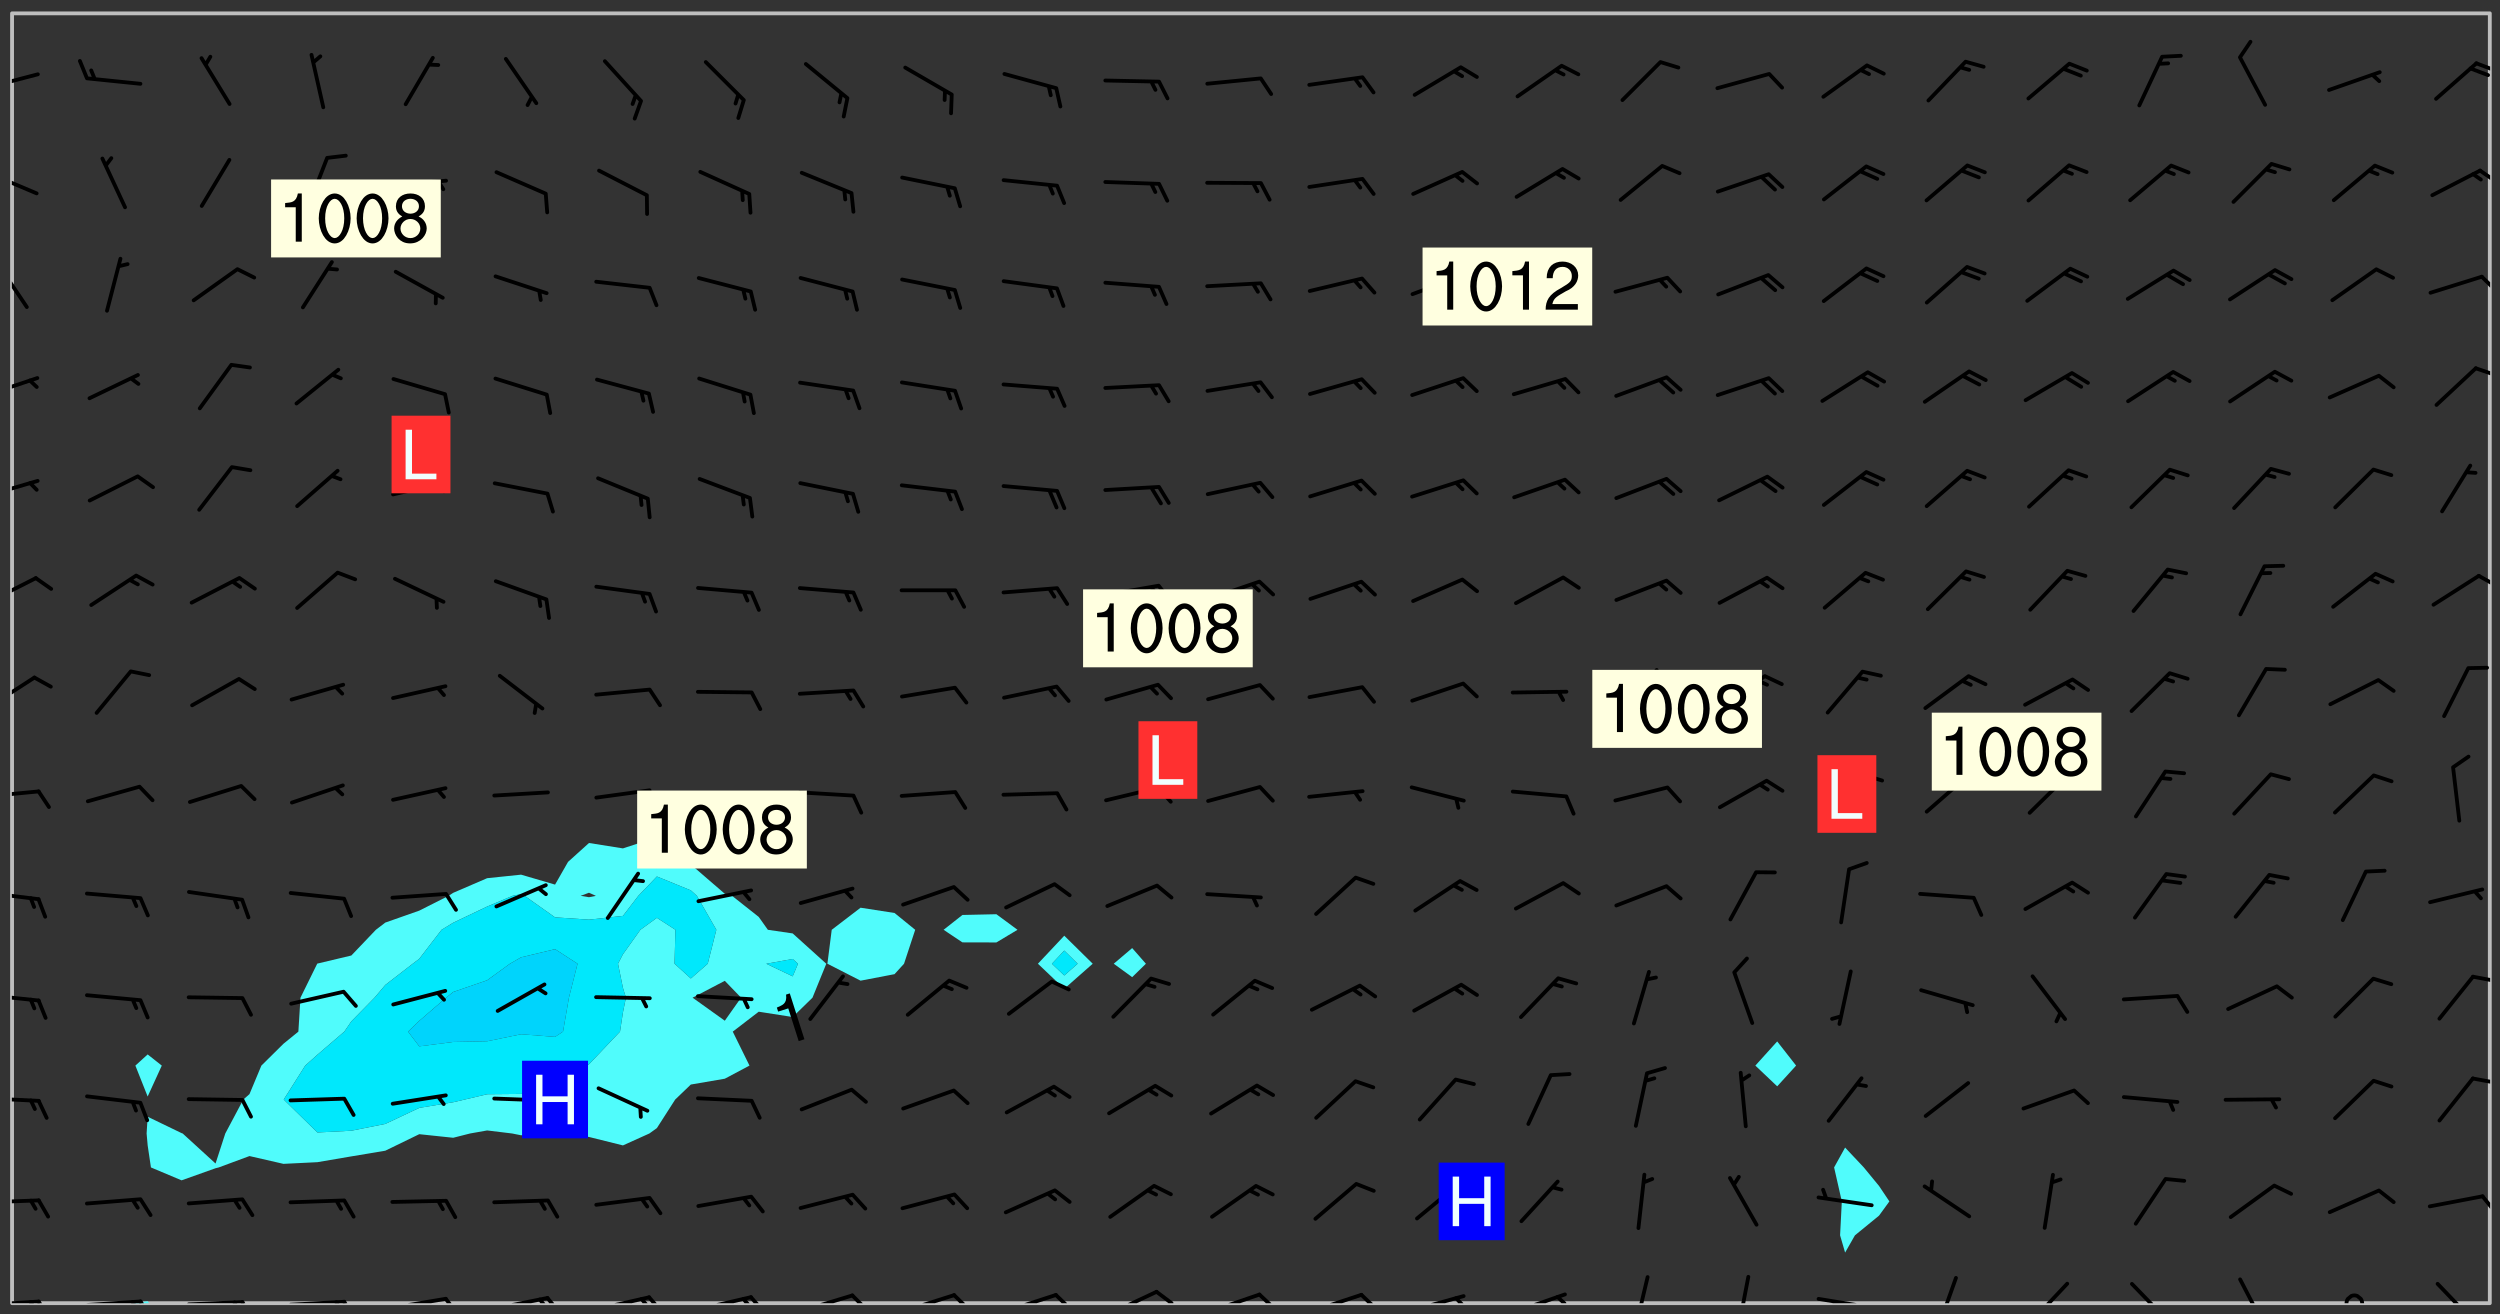 <svg xmlns="http://www.w3.org/2000/svg" role="img" xmlns:xlink="http://www.w3.org/1999/xlink" viewBox="142.45 309.95 326.84 171.84"><rect x="142.45" y="309.95" width="326.84" height="171.84" fill="#333333" stroke="none"/><defs><clipPath id="a"><path d="M144 311.672h1v168.656h-1zm0 0"/></clipPath><clipPath id="b"><path d="M144 311.672h324v168.656H144zm0 0"/></clipPath><clipPath id="c"><path d="M159 480h3v.328h-3zm0 0"/></clipPath><clipPath id="d"><path d="M396 480h2v.328h-2zm0 0"/></clipPath><clipPath id="e"><path d="M467 311.672h1v168.656h-1zm0 0"/></clipPath><clipPath id="f"><path d="M144 479h4v1.328h-4zm0 0"/></clipPath><clipPath id="g"><path d="M147 479h3v1.328h-3zm0 0"/></clipPath><clipPath id="h"><path d="M146 479h2v1.328h-2zm0 0"/></clipPath><clipPath id="i"><path d="M153 479h9v1.328h-9zm0 0"/></clipPath><clipPath id="j"><path d="M160 479h3v1.328h-3zm0 0"/></clipPath><clipPath id="k"><path d="M159 479h2v1.328h-2zm0 0"/></clipPath><clipPath id="l"><path d="M166 479h9v1.328h-9zm0 0"/></clipPath><clipPath id="m"><path d="M173 479h3v1.328h-3zm0 0"/></clipPath><clipPath id="n"><path d="M172 479h2v1.328h-2zm0 0"/></clipPath><clipPath id="o"><path d="M180 479h8v1.328h-8zm0 0"/></clipPath><clipPath id="p"><path d="M187 479h2v1.328h-2zm0 0"/></clipPath><clipPath id="q"><path d="M186 479h2v1.328h-2zm0 0"/></clipPath><clipPath id="r"><path d="M193 479h8v1.328h-8zm0 0"/></clipPath><clipPath id="s"><path d="M200 479h3v1.328h-3zm0 0"/></clipPath><clipPath id="t"><path d="M206 479h9v1.328h-9zm0 0"/></clipPath><clipPath id="u"><path d="M213 479h3v1.328h-3zm0 0"/></clipPath><clipPath id="v"><path d="M212 479h3v1.328h-3zm0 0"/></clipPath><clipPath id="w"><path d="M220 479h8v1.328h-8zm0 0"/></clipPath><clipPath id="x"><path d="M227 479h3v1.328h-3zm0 0"/></clipPath><clipPath id="y"><path d="M226 479h2v1.328h-2zm0 0"/></clipPath><clipPath id="z"><path d="M233 479h8v1.328h-8zm0 0"/></clipPath><clipPath id="A"><path d="M240 479h3v1.328h-3zm0 0"/></clipPath><clipPath id="B"><path d="M239 479h2v1.328h-2zm0 0"/></clipPath><clipPath id="C"><path d="M246 479h9v1.328h-9zm0 0"/></clipPath><clipPath id="D"><path d="M253 479h3v1.328h-3zm0 0"/></clipPath><clipPath id="E"><path d="M260 479h8v1.328h-8zm0 0"/></clipPath><clipPath id="F"><path d="M266 479h4v1.328h-4zm0 0"/></clipPath><clipPath id="G"><path d="M273 479h8v1.328h-8zm0 0"/></clipPath><clipPath id="H"><path d="M280 479h3v1.328h-3zm0 0"/></clipPath><clipPath id="I"><path d="M287 478h7v2.328h-7zm0 0"/></clipPath><clipPath id="J"><path d="M293 478h3v2.328h-3zm0 0"/></clipPath><clipPath id="K"><path d="M300 478h8v2.328h-8zm0 0"/></clipPath><clipPath id="L"><path d="M306 478h4v2.328h-4zm0 0"/></clipPath><clipPath id="M"><path d="M313 478h8v2.328h-8zm0 0"/></clipPath><clipPath id="N"><path d="M320 478h3v2.328h-3zm0 0"/></clipPath><clipPath id="O"><path d="M326 479h9v1.328h-9zm0 0"/></clipPath><clipPath id="P"><path d="M332 479h2v1.328h-2zm0 0"/></clipPath><clipPath id="Q"><path d="M340 478h8v2.328h-8zm0 0"/></clipPath><clipPath id="R"><path d="M345 479h3v1.328h-3zm0 0"/></clipPath><clipPath id="S"><path d="M355 476h4v4.328h-4zm0 0"/></clipPath><clipPath id="T"><path d="M369 476h3v4.328h-3zm0 0"/></clipPath><clipPath id="U"><path d="M379 479h9v1.328h-9zm0 0"/></clipPath><clipPath id="V"><path d="M385 480h2v.328h-2zm0 0"/></clipPath><clipPath id="W"><path d="M395 476h4v4.328h-4zm0 0"/></clipPath><clipPath id="X"><path d="M407 477h6v3.328h-6zm0 0"/></clipPath><clipPath id="Y"><path d="M420 477h7v3.328h-7zm0 0"/></clipPath><clipPath id="Z"><path d="M435 476h4v4.328h-4zm0 0"/></clipPath><clipPath id="aa"><path d="M448 479h4v1.328h-4zm0 0"/></clipPath><clipPath id="ab"><path d="M460 477h7v3.328h-7zm0 0"/></clipPath><clipPath id="ac"><path d="M144 466h4v2h-4zm0 0"/></clipPath><clipPath id="ad"><path d="M466 466h2v3h-2zm0 0"/></clipPath><clipPath id="ae"><path d="M144 453h4v2h-4zm0 0"/></clipPath><clipPath id="af"><path d="M465 450h3v2h-3zm0 0"/></clipPath><clipPath id="ag"><path d="M144 439h4v3h-4zm0 0"/></clipPath><clipPath id="ah"><path d="M465 437h3v2h-3zm0 0"/></clipPath><clipPath id="ai"><path d="M144 426h4v2h-4zm0 0"/></clipPath><clipPath id="aj"><path d="M144 413h4v2h-4zm0 0"/></clipPath><clipPath id="ak"><path d="M144 398h4v5h-4zm0 0"/></clipPath><clipPath id="al"><path d="M144 385h4v4h-4zm0 0"/></clipPath><clipPath id="am"><path d="M466 384h2v3h-2zm0 0"/></clipPath><clipPath id="an"><path d="M144 372h4v4h-4zm0 0"/></clipPath><clipPath id="ao"><path d="M144 359h4v3h-4zm0 0"/></clipPath><clipPath id="ap"><path d="M465 357h3v3h-3zm0 0"/></clipPath><clipPath id="aq"><path d="M144 344h3v7h-3zm0 0"/></clipPath><clipPath id="ar"><path d="M466 345h2v4h-2zm0 0"/></clipPath><clipPath id="as"><path d="M144 332h4v4h-4zm0 0"/></clipPath><clipPath id="at"><path d="M466 332h2v2h-2zm0 0"/></clipPath><clipPath id="au"><path d="M144 319h4v3h-4zm0 0"/></clipPath><clipPath id="av"><path d="M465 317h3v3h-3zm0 0"/></clipPath><g id="aw" clip-path="url(#clip1)"><path fill="#fff" fill-opacity="0" fill-rule="evenodd" d="M0 0h1000v1000H0zm0 0"/><path fill="#d3d3d3" fill-opacity="0" fill-rule="evenodd" d="M162.152 355.867l-.234.293.059.234.117.172.176.234.293.348.113.059.117-.172.059-.234.176-.176.465-.176h.699l.234.293.289.816.059.176.176.23.352.234.699.699.172.176.234.348.234.41.289.582.41.465.23.234.234.176.117.23.176.293.172 1.164v.234l.059.289.059.117.117.117.348.41.117.172.176.176.176.234.117.172.172.352.059.234.234.406.234-.059-.176.176-.059.93h-.582l-.234-.113-.348.113-.117.117-.059.293-.059.176-.117.172-.465.293-.059.234-.059.113v.645l.059.172v.41l.059.059v.406l.059.406.117.176.059.059.23.641-.059.293v.699l-.059.582v.234l-.059.23-.055.352v1.922l.055.117h.426l-.367.117-.023.352.891 1.168 1.742.539 1.34.359v.539l.09.809.535.715 1.52.27.891-.086.09 1.164.535.18 1.16-.18 2.055-.984 1.16-.363 1.879-.176 1.695-.18-.18.719-1.516.086-1.25.09-.805.27-1.074.809.27.719.535.898-.18.625-.266.809.266 1.078.625.898.805.18 1.25-.18-.266.723.098.504.055.293v.172l.059.293v.406l.176.117.352.117h.406l.293-.176.113-.117.059-.117.117-.23.059-.176.352-.465.23-.176.176-.059.176.059.059.176.117.988.055.469.059.172.117.234.176.059.816.059h.289l.117.234.059.406.059.352v1.105l.117.293.117.348.289.699.176.352.582.754.352.176.172.059.469.234.641.465.348.234.293.176.293.055.23.062.816.348.293.176.113.172.352.352.117.176.523.641v.289l.059.352v.348l.059.352.059.289.117.059.172.059h.176l.582.234.176.117.176.289.176.234.113.234.293.23.117.117v.41l.059.055.289.234.234.117.059.117.117.172.059.117.23.234.059.176.234.059.117.059-.117.113-.059.117v.117l-.117.293-.117.289v.582l.176.117.117.059.059.117.117.117.113.059.176.348.059.352.059.406v.176l-.059.176-.117.699v.172l.117.176.293.293h.406l.176.117.117.172.117.293v.234h-.527l-.23-.234h-.234l-.176.059-.059.699.059.348.117.176.176.41.117.23.289.469.176.055h.523l.234.059.758.641.059.293v.234l.059.059.23.348v.352l-.117.172v.293l.293.289.293.176.172.059.293.176.293.117.582.406.289.234.293.176.219.16.016.012.23.176.641.523.176.234.117.176.176.176.113.172v.641l.117.176.469.117.582.117.234.059.23.113.293.117.113.059.586.352.289.172.176.062.176.055.176.059.699.352.289.176.234.055.289.176.234.117.641.406.293.117.172.059.234.059.41.059.23.059.234.117.059.172-.41.176.469.059.059.293.113.234.176.055.234.059.176.059.406.117.641.234.117.172.059.234v.176l-.059.117-.059.406.234.234.117.059.348.117.641.23.176.117.289.117.176.176.234.465.582 1.105.176.176.348.176.176.117.352.117 1.047.523.234.059.465.113.293.059.465.176.758.582.234.234.348.465.176.176.289.234.816.699.293.176.289.289.293.176.293.289.695.641.176.176.293.234.289.234.469.289.641.582.348.234.234.293.348.348.352.465.934.992.348.406.117.176.234.059.113.117.645.176.23.113.234.059.293.176.23.117.934.699.406.406.234.176.406.176.234.117.816.348.348.234.234.117.293.289.23.117.758.352.352.172.23.059.293.117.234.059.871.176h.816l.469.23.172.059.875.699.465.117.293.059.176.059.23.059.469.059.348.059.352.059.406.059h.293l.172.059v.23l.176.176h.293l.348.059.352.059.699.117h.641l.465-.234.293-.176.172-.117.41-.172.289-.176.934-.465.469-.293.523-.293.465-.172.465-.176 1.051-.465.289-.117.41-.117.289-.117.527-.176 1.516-.699.582-.348.289-.059.293-.059.348-.117.875-.23.352-.117h.113l.234-.059.875-.234.234-.059h.812l.352-.059.816-.117.172-.059.352-.055.293-.059.23-.059.816-.176.176-.059h.348l.234-.059.465-.117.758-.172.234-.059h.348l.41-.117.289-.059 1.285-.059h.289l.41-.059.23-.059h.176l.875-.117h.406l.41-.117h.348l.352-.113.871-.059h1.75l1.047.289.41.117.289.117.352.117.289.117 1.051.172.289.059h.293l.293.059.172.059.41.059.172.059.117.059h.117l.117.059.352.059h.113l.41.066 1.922.395 1.926.395 1.52.449 1.695.719 2.145.805 1.605-.719 1.43-.805 1.16-1.078 1.25-.449 3.035-.719 1.875-.359 2.145-1.348 2.234-1.254 2.5-1.258 1.695-.449 1.785-.18 1.16-.27.625.539 1.34-.27.715-.988.984-1.344.445-.18.805-.359 1.875-.539 1.785-.449 1.25-.27 1.16-.09 1.699-.09 1.961-.27 1.25-.09h.539l.625-.09h.891l2.145-.18 2.41-.18 2.59-.09 1.695.18 1.609.09 1.43.359 1.16.719 1.875.988 1.16 1.527.266.715.629.09.355.898.535.539.535 1.527 1.074.359h.535l-.805.535.09 1.707.715 2.695.891.805.895.988.715 1.258 1.785.539 1.52-.18.355 1.344 1.609-.805.98-.539.27.27.316-.215.219-.145.801.449.449-.359h.355l.535-.27.539-.719.535-.27.625-.988 1.16.449.84.371 1.395.617 1.695-.18h1.605l1.785.09.18-1.707.535-1.344.805.27.492.848.402.406-.09.539v.359l.715.449.711-.27h1.43l.359.988.445 1.258.715 1.344 1.25.629 1.695.629.715-.18.18-.539.98-.09.449.359.086 1.258-.266.629-.535.18v.539l.715.984.266.539.984.988.801 1.078-.266.359-.09.898-.625 2.332-.355 2.066-.09 1.793-.18.719-.09.539v1.438l-.98 1.883-.359 1.707-.535.898-.805 1.168-.266.539 2.055 1.254.086.359-.355.539-.09-.18v.809l.09 1.438-.445.715-1.074.094-.266.715.535.898.805.719 1.16.809 1.34.27.445.359-.355.449-1.789-.09-1.25-.449-.715-.719-.625-.09-.176 3.59-.188 1.309h89.359V311.703h-55.27v49.082l.762.125 3.289.543 2.023 2.836v2.754l2.352.332 2.348.332h4.051l-1.379 4.16-2.023.707-2.023.703-.543.344-2.594 1.617-.188.117-2.023-2.078-.73-2.742-2.672-2.078-1.375-3.5-.066-.082-1.957-2.672 2.75-1.418v-49.082H294.422v91.414l.117.031.133.012.074.074.105.047.09.059.086.059.09.059.297.297.059.09.031.117.027.117.016.137-.031.117-.059.09-.059.086-.043.105-.047.102-.027.121v.145l.176.27.148.148.074.086.074.074.043.105.062.09.059.086.043.105.059.09.047.102.043.105.059.086.117.18.074.074.062.086.059.09.043.105.059.09.059.086.062.09.059.09.043.102.117.18.074.074.059.086.074.074.09.059.105.047h.148l.133-.016.133.016.102-.047.074-.074.047-.102-.016-.133v-.148l-.047-.105-.027-.117-.047-.102-.027-.121-.043-.102-.062-.09-.043-.102-.043-.105-.031-.117-.016-.133-.012-.137.086-.059.059-.086.121-.031.043.105.016.133v.117l.059.102.059.09.09.059.148.148.059.09.043.105-.012.102.086.059.105.047.086.059.09.059.074.074-.117.027-.105.047-.086.059-.074.074-.059.09-.062.086-.027.121-.047.102-.043.105-.031.117-.012.133-.016.133v.148l.027.117.047.105.043.102.059.09.074.074.09.059.074.074.09.059.059.09.043.105.047.102.117.031.133.016h.148l.117-.031.105.043.043.105.047.102.027.121L299.5 410l.027.117.031.121.027.117.105.043.102.047.133-.016.148.148.062.086.074.074.07.074.09.062.105.043.102.043.117.031.137.016.117-.031.074-.074.027-.117-.012-.133-.031-.121-.027-.117.043-.105h.117l.09.062.117.027h.148l.133.016h.148l.133.016.133-.016h.148l.133-.016.133-.012.137.012.117-.027.133-.016.191-.059-.059.176-.016.133-.027.121-.016.133-.059.086-.133.016-.105.047-.105.043-.117.031-.117.027-.266.031h-.148l-.133.016-.074.074.059.086.148.148.117.18.074.07.09.062.09.059.086.059.09.059.102.043.105.062.105.043.086.059.105.047.102.043.18.117.059.09-.043.102-.047.105.016.133.223.223.059.09.043.102.031.121.043.102.016.133.031.117.012.137.031.117.148.148.102.043.105.043.117.031.133.016.137.016h.117l.117-.031.09-.059.043-.105.047-.102.043-.105.031-.117.012-.133v-.148l-.012-.133-.016-.133-.031-.117-.043-.105-.047-.105-.043-.102-.043-.105-.016-.133.016-.133.027-.117.031-.117.027-.121.047-.102.09-.059.086-.062.074-.074.09-.059.223-.223.059-.086.074-.074.117-.18.059-.086v-.148l-.074-.074-.102-.047-.105-.043-.102-.043-.059-.09-.047-.105-.027-.117.09-.059.117-.031.102-.043.18-.117.148-.148.012-.133-.012-.105-.09-.059-.133.016h-.148l-.133.016-.133-.016-.121-.031-.086-.059-.074-.074-.059-.09-.062-.086-.117-.18-.059-.086.031-.121.086-.059.121-.031.059-.086v-.121l-.031-.117-.059-.09-.059-.086-.047-.105-.027-.117-.016-.133.059-.09.074-.074.09-.059.117-.18.074-.074.059-.086.148-.148.121-.031.133-.016.133.016.074.074.043.105.016.133-.031.117-.117.031-.133.012-.148.148-.043.105-.047.102-.027.121-.031.117v.148l.031.117.043.105.059.09.074.07.074.074.117.031.121.027.117-.027.133-.016h.117l.09.059.074.074.047.105.059.086.102.047.133.016.105.043.086.059-.012.105-.074.074-.18.117-.059.09-.09.059-.07.074-.074.074-.062.09-.027.117-.016.133.016.133-.016.133v.148l.016.133.027.117.031.121.074.074.09.059.086.059.09.059.117.031v.086l-.102.047-.09.059-.266.031-.117.027h-.148l-.105.043-.102.047-.059.09-.062.234-.012.133-.031.121-.016.133v.293l-.012.133.012.137.016.133.133.016.133.012.121.031.086.059.074.074.047.105.043.102.016.133v.445l-.016.133v.445l.031.266.027.117.016.133.031.117.086.211.031.266v.148l-.031.117-.027.117-.031.121-.027.117-.031.117-.031.121-.012.133-.016.133.09.059.117-.031.102.016.047.105-.031.266v.441l-.043.105-.047.105-.043.102-.043.105-.059.086-.031.121-.043.117-.031.117-.016.133.016.133.059.09.105.047.086.059.059.086-.012.137-.031.117-.043.102v.445l-.016.133v.148l-.031.117-.043.105-.027.117-.047.105-.043.102-.031.121-.027.117-.031.133-.031.117-.027.117-.043.105-.031.117-.031.121-.012.133-.016.133v.297l.027.117v.148l.047.398.027.117.059.09.121.031h.148l.133-.016.059.09v.117l-.059.09-.09.059-.102.043-.105.047-.09.059-.086.059-.137.016-.117-.031-.133-.016-.102.047-.062.086-.012.137-.016.133-.031.117-.027.117-.016.133-.031.121v.297l.016.133.031.117v.148l.012.133v.148l-.027.117-.047.102-.027.121-.031.117-.059.09-.074.074-.102.043-.105.047-.117.027-.121.031-.102-.047.059-.086.105-.047.027-.117.031-.117.027-.121.031-.117v-.148l.016-.133-.031-.117-.043-.105-.105.016-.074.074-.102.043-.09.062-.074.074-.043.102-.016.133-.031.117L304.25 426l-.031.117-.027.117-.031.121-.027.117-.031.117-.043.105-.09.059h-.09l-.117-.031-.031-.086.016-.137-.031-.117v-.148l-.012-.133v-.148l-.062-.234-.027-.121-.043-.102-.047-.105-.059-.086-.059-.09-.043-.105-.062-.086-.148-.148-.07-.074-.105-.047-.105-.043-.102-.043-.297-.297-.09-.074-.086-.059-.105-.043-.09-.062-.086-.059-.105-.043-.09-.059-.086-.062-.074-.07-.105-.047-.086-.059-.105-.043-.09-.062-.102-.043-.105-.043-.086-.059-.105-.047-.105-.043-.102-.047-.09-.059-.102-.043-.105-.043-.09-.062-.117-.027-.133-.016-.133.016H299.75l-.133.016-.117-.031-.09-.059-.074-.074-.09-.059-.102-.047h-.148l-.121-.027-.102-.043-.074-.074-.117-.18-.09-.059-.102-.043-.09-.062-.105-.043-.09-.059-.086-.059-.105-.047-.059-.086-.059-.09-.043-.105-.047-.102-.074-.074-.086-.059-.074-.074-.09-.059-.223-.223-.043-.105-.031-.266.105-.043h.145l.105.043.074.074.09.059.086.059.105.047.09.059.148.148.07.074.148.148.062.086.074.074.086.059.074.074.09.062.09.059.086.059.27.176.102.047.105.043.102.043.047-.074.059-.086.074-.074.07-.074.105.043.074.074.059.09.043.102.047.105.043.105.121.027.117-.027.074-.09.043-.105.059-.09.074-.074.105-.043.117-.027.133.012.09.059.148.148.059.09.043.105.047.102.043.105.043.102.105.047.105.043.133.016.086-.059.059-.09.074-.074.105-.043.117.027.105.047.102.043.105.043.102.047.18.117v.117l-.016.133.016.133.016.137.059.086.102.047.121.027.117.031h.148l.117-.031.059-.09.18-.117.059-.09.074-.074.059-.086.117-.18.18-.117.117.031.09.059.043.074-.016.133v.117l.09.059h.148l.133-.016.133-.012.266-.031.105-.043.117-.031.121-.027.074-.074.07-.074.062-.09-.016-.105-.047-.102-.102-.043-.105-.016-.117.027-.266.031h-.148l-.074-.074-.09-.059-.117-.031-.117-.027-.133-.016h-.148l-.133.016h-.297l-.105-.047-.148-.148-.043-.102-.059-.09.223-.223.086-.059.105-.043.117-.031.133-.016.133.016.137.016.102.043.133-.012.09-.062.102-.043.062-.09-.047-.102-.09-.059-.117-.031-.102-.043-.059-.09-.062-.09v-.117l.016-.133.105-.047.074-.07v-.121l-.09-.059-.031-.117.09-.059.074-.074.043-.105.059-.09.047-.102.016-.133v-.148l-.047-.105-.043-.102-.09-.059-.133-.016-.102-.043-.137-.016-.117-.031h-.445l-.133-.016-.133-.012-.133-.016-.117-.031h-.148l-.133-.016-.133-.012-.266-.031-.121-.043-.086-.059-.074-.074v-.148l.012-.133.105-.047.102-.043.133-.016h.152l.133-.016h.293l.121.031.102.043.09.059.234.062.121-.047.09-.059.102-.043.133-.016.105.043.102.047.133.012.121-.027h.145l.121-.031.117-.027.105-.047.074-.074.086-.059.148-.148.059-.086.047-.105.027-.117.016-.105-.102-.043-.09-.059-.117-.031-.105-.043-.09-.062-.074-.086-.074-.074-.102-.043-.105-.047-.102-.043-.059-.09-.047-.102-.086-.211-.062-.086-.059-.09-.074-.074-.086-.059h-.27l-.117.031-.09.059-.102.043-.133.016-.105-.016-.027-.117-.062-.09-.117-.031-.102-.043-.148-.148-.031-.117-.016-.105.074-.074.18-.117.117-.027.117-.031.137.016.102.043.105.043.102.047.105.043.117.031.133.016.117.027.133.016.105-.016.09-.059-.074-.074-.105-.043-.074-.074-.074-.09-.148-.148-.086-.059-.09-.059-.074-.074-.09-.059-.102-.047-.121-.027-.102-.047-.105-.043-.117-.031-.102-.043-.121-.031h-.148l-.117.031-.105.043-.086.062-.18.117-.086.059-.09.059-.105.047-.086.059-.105.043-.102.043-.105.047-.074.074-.059.09-.059.086-.047.105-.059.086-.074.074-.133-.012-.117-.031h-.117l-.074.074-.09.059-.074.074-.09.059-.086.059-.105.047-.102.043-.137.016-.102-.043-.148-.148-.105-.047h-.086l-.105.047-.102.043-.121.031-.117-.031-.074-.074v-.117l.031-.121.074-.07.059-.09.074-.074.117-.031.105-.043h.293l.133-.016.137-.016.102-.043.09-.059.102-.047.09-.059.133-.012.09.059.133.012.09-.059.086-.059.105-.043.09-.059.086-.062.09-.059.148-.148.059-.086.059-.09.105-.043.133-.016.117.027.121.031.059-.059.059-.09.031-.266.027-.117.105.012.133.016.102-.043.09-.059.059-.09.074-.074.059-.09.047-.102.012-.133-.012-.133-.047-.105-.148-.148-.059-.09-.059-.086-.043-.105v-.445l.016-.133v-.148l.012-.133-.059-.059-.09.059-.102-.043-.18-.117-.086-.059-.062-.09-.059-.09-.074-.074-.086-.059-.121.031-.102.012-.105.047-.086.059-.105.043-.148.148-.09.059-.086.059-.09.062-.105.043-.133.016v-.121l.105-.043.117-.031.074-.07.043-.105v-.148l-.027-.117-.148-.148-.133-.016h-.148l-.117.031-.105.043-.102.043-.09.062-.117.027-.074-.074.012-.133-.043-.102-.043-.105-.09-.059-.117.027-.121.031-.117.031-.102.043-.121.031-.102.043-.105.043-.09.059-.102.016v-.117l.016-.133-.059-.09-.074.043-.148.148-.059.09-.074.074-.047.105-.043.102-.074.074-.059.09-.074.074-.059.086-.074.074-.09.062-.074.07-.074.074-.102.016-.133.016-.105-.043v-.121l.148-.148.043-.102.059-.09.047-.102.043-.105.059-.09.031-.117.043-.102.031-.121.027-.117.047-.105.043-.102.043-.105.074-.07.09-.062.09-.059.102-.043h.297l.266-.031.105-.043-.074-.074-.117-.031-.105-.043-.09-.059-.102-.047-.09-.059-.102-.043-.105-.043-.09-.062-.086-.059-.105-.043-.102-.043-.121-.031-.117-.031-.102-.043L297.5 410.25l-.102-.043-.09-.059-.043-.105-.016-.133.102-.043.133-.016.137.016.133-.016.102-.043.059-.09.016-.105-.09-.059-.074-.074-.102-.043-.09-.059-.148-.148-.043-.105-.016-.133v-.293l-.059-.09-.09-.059-.074-.074-.043-.105-.031-.117-.059-.09-.074-.074-.117-.027-.074-.074-.09-.059-.09-.062-.086-.059-.074-.074-.059-.086-.047-.105-.086-.059-.148-.148-.195-.059-.133.016-.102.043-.074.074-.047.102-.043.105-.059.09-.059.086-.297.297-.09.059h-.086l-.062-.086-.043-.105.031-.117.059-.09.027-.117-.012-.133-.09-.062-.105.047-.117.027-.117.031-.27.176-.102.047-.117.027-.105.047-.09.059-.102.043-.059-.086-.047-.105.016-.133.047-.105.07-.074.074-.07.059-.09v-.148l-.043-.105h-.238l-.102.047-.031.117-.027.117-.031.121-.074.043-.133.016-.074-.047-.043-.102-.043-.105-.047-.102-.043-.105-.121.031-.102.043-.133.016-.117.031-.105.043-.09.059-.102.047-.121.027-.133.016-.102-.043-.059-.09-.047-.105-.043-.102-.043-.105v-.117l.059-.09.086-.059.18-.117.102-.047.105-.043.105-.059.102-.043.09-.062.102-.043.105-.059.102-.047.09-.059.105-.043.102-.043.09-.062.102-.043.137-.016.117.031.102.043.121.031.102.043.105.047.102.043.105.043.102.047.105.043.102.043.105.047.086.059.105.043.117.031.105.043.102.047.09.059.105.043.102.043.105.047.117.027.102.047.121.027h.148l.086-.059.016-.102.059-.09-.027-.117-.074-.074-.117-.18-.074-.074-.09-.074-.18-.117-.086-.059-.105-.043-.102-.047-.27-.176-.059-.09-.074-.074-.059-.09-.043-.102-.031-.117-.016-.137v-.562l-.012-.133-.016-.133-.031-.117-.016-.133-.012-.133-.031-.121-.223-.223-.059-.086-.016-.105.031-.117.133-.016v-91.414H172.992v1.453l-.059.234-.352 1.051-.172.523-.117.348-.176.41-.117.172-.234.293-.23.059h-.352l-.117.059-.23.406v.293l.117.176.23.23.117.234.641.758.293.465.176.234.23.352.234.348.641.816.176.465.172.41.117.695.176.469.117 1.398.059.465v.875l.117 1.047v4.781l-.059.465-.352 1.281-.176.523-.113.41-.352.93L172.934 336l-.234.582-.117.176-.172.348-.176.406-.352.816-.059.293-.113.293-.117.289-.059.176-.117.875-.059.406-.059.117-.059.176-.059.172-.23.527-.117.172v.234l-.117.234-.059.172-.176.586v.289l-.059.176v.293l-.059.113-.059.527v.172l-.055.234v2.621l-.176.816-.117.176-.176.234-.117.172-.113.234-.586.934-.23.289-.293.465-.176.234-.289.352-.352.699-.113.23-.176.41-.176.23-.406.527-.816.699-.293.172-.289.234-.176.117-.176.176-.523.406-.527.176-.172.176-.234.055-.641.176h-.758m12.211 31.023l-1.074.449.359.895 1.25-.715.445-.539-.98-.09"/><path fill="#d3d3d3" fill-opacity="0" fill-rule="evenodd" d="M201.508 416.598h-.895l.449.629.98.359.805-.09.445-.988-.176.09-.715-.355-.895.355m154.621 59.07l-.059-.523v-.293l.113-.293.059-.23.469-.469h.113l.117-.113.117-.059h.176l.234-.059h.348l.234.059.117.059.23.172.059.176.117.582v.293l-.117.176-.172.289-.176.176-.527.523-.23.234-.117.059h-.176l-.117-.059-.406-.293-.176-.117-.117-.059-.059-.113-.055-.117m6.641-10.957l-.059-.172v-1.109l.059-.172.176-.059.172-.059h.176l.234-.059.117.059.059.699-.059.172-.117.176-.117.059-.234.523-.113.059h-.234l-.059-.117m9.613-14.391l-.117-.176v-.699l.293-.875.117-.172.176-.352.113-.23.117-.293.352-.758.117-.23.172-.234h.176l.117-.059h.641l.117.059.234.234.172.113.352.293.117.117.113.176v.113l.117.059.117.117v.699l-.059.176v.23l-.059.176-.348 1.051-.117.23-.117.234-.117.059-.23.234-.641.289h-.875l-.41-.117-.641-.465"/><path fill="none" stroke="#bebebe" stroke-linecap="round" stroke-linejoin="round" stroke-miterlimit="10" stroke-width=".5" d="M467.957 311.695H144.027v168.625h323.93v-168.625"/><g clip-path="url(#a)"><path fill="#fff" fill-opacity="0" fill-rule="evenodd" d="M144 475.891v4.438h.004H144V311.672h.004H144v164.219"/></g><g clip-path="url(#b)"><path fill="#fff" fill-opacity="0" fill-rule="evenodd" d="M144.004 480.328V311.672h17.75v136.129l-1.605 1.461 1.605 4.043 1.848-4.043-1.848-1.461v-136.129h66.574v107.742l-4.438 1.453-4.438-.707-2.738 2.469-1.699 2.973-4.441-1.301-4.438.461-4.438 1.914-.605.395-3.832 1.934-4.441 1.562-1.23.941-3.207 3.363-4.438 1.055-.027.02-2.184 4.438-.277 4.438-1.949 1.586-2.887 2.855-1.555 3.727-.805.711-2.359 4.438-1.273 3.926-4.297-3.926-.141-.047-4.438-2.145-.137 2.191.137 1.539.43 2.898 4.008 1.688 4.438-1.582.418-.105 4.02-1.488 4.441 1.02 4.438-.219 4.438-.758 4.438-.742 4.441-2.16 4.438.469 2.199-.559 2.238-.398 3.273.398 1.164.234 2.73-.234 1.711-.109 1.16.109 3.277.453 4.438 1.105 3.457-1.559.98-.703 2.395-3.734 2.043-1.961 4.441-.762 3.23-1.715-2.188-4.441 3.395-2.605 4.438.695 2.59-2.527 1.805-4.438-4.395-3.965-3.242-.473-1.195-1.684-3.484-2.754-.953-.27-4.441-3.832-1.082-.34-3.355-3.215V311.672h26.629V428.621l-3.77 2.887-.566 4.438 4.336 2.215 4.441-.852 1.242-1.363 1.461-4.438-2.703-2.199-4.441-.688V311.672h17.754v117.801l-4.438.098-2.461 1.938 2.461 1.645 4.438.012 2.762-1.656-2.762-2.035V311.672h8.879v120.609l-3.445 3.664 3.445 3.277 3.719-3.277-3.719-3.664V311.672h8.875v122.227l-2.41 2.047 2.41 1.754 1.797-1.754-1.797-2.047V311.672h84.328v134.43l-2.855 3.16 2.855 2.711 2.473-2.711-2.473-3.16V311.672h8.879v148.305l-1.438 2.598 1.008 4.441-.227 4.438.656 2.254 1.285-2.254 3.152-2.578 1.352-1.859L388.109 465l-1.992-2.426-2.445-2.598V311.672h84.324v168.656h-70.918l-.094-.082-.105.082H161.941l-.188-.258-1.863.258H144.004"/></g><path fill="#50fcfc" fill-rule="evenodd" d="M161.754 453.305l-1.605-4.043 1.605-1.461 1.848 1.461-1.848 4.043m0 6.371l-.137-1.539.137-2.191 4.438 2.145.141.047 4.297 3.926 1.273-3.926 2.359-4.438.805-.711 1.555-3.727 2.887-2.855 1.949-1.586.277-4.438 2.184-4.438.027-.02 4.438-1.055 3.207-3.363 1.23-.941 4.441-1.562 3.832-1.934.605-.395 4.438-1.914 4.438-.461 4.441 1.301 1.699-2.973 2.738-2.469v6.504l-1.094.406 1.094.18.902-.18-.902-.406v-6.504l4.438.707 4.438-1.453v5.125l-2.426 2.531-2.012 2.621-4.438.492-4.438-.301-3.98-2.812-.461-.238-1.121.238-3.316 1.398-4.438 2.117-1.52.922-2.918 3.797-.852.641-3.59 2.777-1.402 1.66-3.035 3.098-.918 1.34-3.52 3.023-1.59 1.418-2.812 4.438 4.402 4.309 4.438-.23 4.438-.887 4.441-2.098 4.438-.738 1.512-.355 2.926-.691 4.438-.043 4.441-.41 4.195-3.293.242-.172 4.055-4.27.383-2.516.391-1.922-.391-1.273-.645-3.164.645-1.242 2.281-3.195 2.156-1.566 2.422 1.566-.113 4.438 2.129 1.93 2.211-1.93 1.125-4.438-2.547-4.438-.789-.715-4.438-1.816v-5.125l3.355 3.215 1.082.34 4.441 3.832v11.379l-4.211 2.203 4.211 3.012 2.129-3.012-2.129-2.203v-11.379l.953.27 3.484 2.754 1.195 1.684 3.242.473v3.34l-3.449.625 3.449 1.648.695-1.648-.695-.625v-3.34l4.395 3.965-1.805 4.438-2.59 2.527-4.438-.695-3.395 2.605 2.188 4.441-3.23 1.715-4.441.762-2.043 1.961-2.395 3.734-.98.703-3.457 1.559-4.438-1.105-3.277-.453-1.16-.109-1.711.109-2.73.234-1.164-.234-3.273-.398-2.238.398-2.199.559-4.438-.469-4.441 2.16-4.438.742-4.438.758-4.438.219-4.441-1.02-4.02 1.488-.418.105-4.438 1.582-4.008-1.688-.43-2.898"/><g clip-path="url(#c)"><path fill="#50fcfc" fill-rule="evenodd" d="M159.891 480.328l1.863-.258.188.258h-2.051"/></g><path fill="#00e8fc" fill-rule="evenodd" d="M183.945 458.008l-4.402-4.309 2.812-4.438 1.59-1.418 3.52-3.023.918-1.34 3.035-3.098 1.402-1.66 3.59-2.777.852-.641 2.918-3.797 1.52-.922 4.438-2.117 3.316-1.398 1.121-.238.461.238 3.98 2.812v4.156l-4.441 1.066-1.461.84-2.977 2.16-4.438 1.531-.926.746-3.512 3.031-1.461 1.406 1.461 1.926 4.438-.574 4.438-.09 4.438-.918 4.441.344 1.043-.688.773-4.438 1.125-4.438-2.941-1.906v-4.156l4.438.301 4.438-.492 2.012-2.621 2.426-2.531 4.438 1.816.789.715 2.547 4.438-1.125 4.438-2.211 1.93-2.129-1.93.113-4.438-2.422-1.566-2.156 1.566-2.281 3.195-.645 1.242.645 3.164.391 1.273-.391 1.922-.383 2.516-4.055 4.27-.242.172-4.195 3.293-4.441.41-4.438.043-2.926.691-1.512.355-4.438.738-4.441 2.098-4.438.887-4.438.23"/><path fill="#00d4fc" fill-rule="evenodd" d="M197.262 446.746l-1.461-1.926 1.461-1.406 3.512-3.031.926-.746 4.438-1.531 2.977-2.16 1.461-.84 4.441-1.066 2.941 1.906-1.125 4.438-.773 4.438-1.043.688-4.441-.344-4.438.918-4.438.09-4.438.574"/><path fill="#fff" fill-opacity="0" fill-rule="evenodd" d="M219.453 426.664l-1.094.406 1.094.18.902-.18-.902-.406m17.754 11.516l-4.211 2.203 4.211 3.012 2.129-3.012-2.129-2.203"/><path fill="#00e8fc" fill-rule="evenodd" d="M246.082 437.594l-3.449-1.648 3.449-.625.695.625-.695 1.648"/><path fill="#50fcfc" fill-rule="evenodd" d="M254.957 438.16l-4.336-2.215.566-4.438 3.77-2.887 4.441.688 2.703 2.199-1.461 4.438-1.242 1.363-4.441.852m13.316-5.008l-2.461-1.645 2.461-1.938 4.438-.098 2.762 2.035-2.762 1.656-4.438-.012m13.316 6.07l-3.445-3.277 3.445-3.664v1.945l-1.617 1.719 1.617 1.539 1.746-1.539-1.746-1.719v-1.945l3.719 3.664-3.719 3.277"/><path fill="#00e8fc" fill-rule="evenodd" d="M281.59 437.484l-1.617-1.539 1.617-1.719 1.746 1.719-1.746 1.539"/><path fill="#50fcfc" fill-rule="evenodd" d="M290.465 437.699l-2.41-1.754 2.41-2.047 1.797 2.047-1.797 1.754m84.328 14.273l-2.855-2.711 2.855-3.16 2.473 3.16-2.473 2.711m8.449 15.043l-1.008-4.441 1.438-2.598 2.445 2.598L388.109 465l1.352 2.016-1.352 1.859-3.152 2.578-1.285 2.254-.656-2.254.227-4.438"/><g clip-path="url(#d)"><path fill="#50fcfc" fill-rule="evenodd" d="M396.879 480.328l.105-.082.094.082h-.199"/></g><g clip-path="url(#e)"><path fill="#fff" fill-opacity="0" fill-rule="evenodd" d="M467.996 480.328H468V311.672h-.004H468v168.656h-.004"/></g><path fill="#fff" fill-opacity="0" fill-rule="evenodd" d="M244.359 448.785l5.562-1.777-3.027-9.488-5.566 1.777 3.031 9.488"/><path fill-rule="evenodd" d="M245.219 439.977l.484-.152 1.914 5.996-.75.238-1.363-4.277-1.324.422-.168-.527.516-.234.223-.125.191-.156.148-.195.105-.254.043-.324-.02-.41"/><g clip-path="url(#f)"><path fill="none" stroke="#000" stroke-linecap="round" stroke-linejoin="round" stroke-miterlimit="10" stroke-width=".5" d="M147.508 480.109l-7.016.441"/></g><g clip-path="url(#g)"><path fill="none" stroke="#000" stroke-linecap="round" stroke-linejoin="round" stroke-miterlimit="10" stroke-width=".5" d="M147.508 480.109l1.285 2.09"/></g><g clip-path="url(#h)"><path fill="none" stroke="#000" stroke-linecap="round" stroke-linejoin="round" stroke-miterlimit="10" stroke-width=".5" d="M146.484 480.172l.645 1.047"/></g><g clip-path="url(#i)"><path fill="none" stroke="#000" stroke-linecap="round" stroke-linejoin="round" stroke-miterlimit="10" stroke-width=".5" d="M160.82 480.098l-7.012.465"/></g><g clip-path="url(#j)"><path fill="none" stroke="#000" stroke-linecap="round" stroke-linejoin="round" stroke-miterlimit="10" stroke-width=".5" d="M160.82 480.098l1.293 2.086"/></g><g clip-path="url(#k)"><path fill="none" stroke="#000" stroke-linecap="round" stroke-linejoin="round" stroke-miterlimit="10" stroke-width=".5" d="M159.801 480.164l.645 1.043"/></g><g clip-path="url(#l)"><path fill="none" stroke="#000" stroke-linecap="round" stroke-linejoin="round" stroke-miterlimit="10" stroke-width=".5" d="M174.141 480.18l-7.02.297"/></g><g clip-path="url(#m)"><path fill="none" stroke="#000" stroke-linecap="round" stroke-linejoin="round" stroke-miterlimit="10" stroke-width=".5" d="M174.141 480.18l1.242 2.117"/></g><g clip-path="url(#n)"><path fill="none" stroke="#000" stroke-linecap="round" stroke-linejoin="round" stroke-miterlimit="10" stroke-width=".5" d="M173.117 480.223l.625 1.059"/></g><g clip-path="url(#o)"><path fill="none" stroke="#000" stroke-linecap="round" stroke-linejoin="round" stroke-miterlimit="10" stroke-width=".5" d="M187.453 480.137l-7.016.383"/></g><g clip-path="url(#p)"><path fill="none" stroke="#000" stroke-linecap="round" stroke-linejoin="round" stroke-miterlimit="10" stroke-width=".5" d="M187.453 480.137l1.27 2.102"/></g><g clip-path="url(#q)"><path fill="none" stroke="#000" stroke-linecap="round" stroke-linejoin="round" stroke-miterlimit="10" stroke-width=".5" d="M186.434 480.191l.633 1.051"/></g><g clip-path="url(#r)"><path fill="none" stroke="#000" stroke-linecap="round" stroke-linejoin="round" stroke-miterlimit="10" stroke-width=".5" d="M200.727 479.75l-6.934 1.156"/></g><g clip-path="url(#s)"><path fill="none" stroke="#000" stroke-linecap="round" stroke-linejoin="round" stroke-miterlimit="10" stroke-width=".5" d="M200.727 479.75l1.492 1.949"/></g><g clip-path="url(#t)"><path fill="none" stroke="#000" stroke-linecap="round" stroke-linejoin="round" stroke-miterlimit="10" stroke-width=".5" d="M214.023 479.645l-6.895 1.367"/></g><g clip-path="url(#u)"><path fill="none" stroke="#000" stroke-linecap="round" stroke-linejoin="round" stroke-miterlimit="10" stroke-width=".5" d="M214.023 479.645l1.551 1.902"/></g><g clip-path="url(#v)"><path fill="none" stroke="#000" stroke-linecap="round" stroke-linejoin="round" stroke-miterlimit="10" stroke-width=".5" d="M213.02 479.844l.773.949"/></g><g clip-path="url(#w)"><path fill="none" stroke="#000" stroke-linecap="round" stroke-linejoin="round" stroke-miterlimit="10" stroke-width=".5" d="M227.316 479.555l-6.855 1.547"/></g><g clip-path="url(#x)"><path fill="none" stroke="#000" stroke-linecap="round" stroke-linejoin="round" stroke-miterlimit="10" stroke-width=".5" d="M227.316 479.555l1.602 1.863"/></g><g clip-path="url(#y)"><path fill="none" stroke="#000" stroke-linecap="round" stroke-linejoin="round" stroke-miterlimit="10" stroke-width=".5" d="M226.32 479.781l.801.93"/></g><g clip-path="url(#z)"><path fill="none" stroke="#000" stroke-linecap="round" stroke-linejoin="round" stroke-miterlimit="10" stroke-width=".5" d="M240.629 479.539l-6.848 1.578"/></g><g clip-path="url(#A)"><path fill="none" stroke="#000" stroke-linecap="round" stroke-linejoin="round" stroke-miterlimit="10" stroke-width=".5" d="M240.629 479.539l1.609 1.852"/></g><g clip-path="url(#B)"><path fill="none" stroke="#000" stroke-linecap="round" stroke-linejoin="round" stroke-miterlimit="10" stroke-width=".5" d="M239.633 479.77l.805.926"/></g><g clip-path="url(#C)"><path fill="none" stroke="#000" stroke-linecap="round" stroke-linejoin="round" stroke-miterlimit="10" stroke-width=".5" d="M253.883 479.312l-6.727 2.031"/></g><g clip-path="url(#D)"><path fill="none" stroke="#000" stroke-linecap="round" stroke-linejoin="round" stroke-miterlimit="10" stroke-width=".5" d="M253.883 479.312l1.73 1.742"/></g><g clip-path="url(#E)"><path fill="none" stroke="#000" stroke-linecap="round" stroke-linejoin="round" stroke-miterlimit="10" stroke-width=".5" d="M267.188 479.27l-6.703 2.117"/></g><g clip-path="url(#F)"><path fill="none" stroke="#000" stroke-linecap="round" stroke-linejoin="round" stroke-miterlimit="10" stroke-width=".5" d="M267.188 479.27l1.75 1.723"/></g><g clip-path="url(#G)"><path fill="none" stroke="#000" stroke-linecap="round" stroke-linejoin="round" stroke-miterlimit="10" stroke-width=".5" d="M280.492 479.25l-6.684 2.16"/></g><g clip-path="url(#H)"><path fill="none" stroke="#000" stroke-linecap="round" stroke-linejoin="round" stroke-miterlimit="10" stroke-width=".5" d="M280.492 479.25l1.766 1.707"/></g><g clip-path="url(#I)"><path fill="none" stroke="#000" stroke-linecap="round" stroke-linejoin="round" stroke-miterlimit="10" stroke-width=".5" d="M293.648 478.836l-6.363 2.984"/></g><g clip-path="url(#J)"><path fill="none" stroke="#000" stroke-linecap="round" stroke-linejoin="round" stroke-miterlimit="10" stroke-width=".5" d="M293.648 478.836l1.961 1.473"/></g><g clip-path="url(#K)"><path fill="none" stroke="#000" stroke-linecap="round" stroke-linejoin="round" stroke-miterlimit="10" stroke-width=".5" d="M307.105 479.195l-6.648 2.27"/></g><g clip-path="url(#L)"><path fill="none" stroke="#000" stroke-linecap="round" stroke-linejoin="round" stroke-miterlimit="10" stroke-width=".5" d="M307.105 479.195l1.789 1.676"/></g><g clip-path="url(#M)"><path fill="none" stroke="#000" stroke-linecap="round" stroke-linejoin="round" stroke-miterlimit="10" stroke-width=".5" d="M320.434 479.23l-6.676 2.195"/></g><g clip-path="url(#N)"><path fill="none" stroke="#000" stroke-linecap="round" stroke-linejoin="round" stroke-miterlimit="10" stroke-width=".5" d="M320.434 479.23l1.77 1.695"/></g><g clip-path="url(#O)"><path fill="none" stroke="#000" stroke-linecap="round" stroke-linejoin="round" stroke-miterlimit="10" stroke-width=".5" d="M333.797 479.395l-6.773 1.867"/></g><g clip-path="url(#P)"><path fill="none" stroke="#000" stroke-linecap="round" stroke-linejoin="round" stroke-miterlimit="10" stroke-width=".5" d="M332.812 479.668l.844.891"/></g><g clip-path="url(#Q)"><path fill="none" stroke="#000" stroke-linecap="round" stroke-linejoin="round" stroke-miterlimit="10" stroke-width=".5" d="M347.043 479.176l-6.637 2.309"/></g><g clip-path="url(#R)"><path fill="none" stroke="#000" stroke-linecap="round" stroke-linejoin="round" stroke-miterlimit="10" stroke-width=".5" d="M346.078 479.512l.902.832"/></g><g clip-path="url(#S)"><path fill="none" stroke="#000" stroke-linecap="round" stroke-linejoin="round" stroke-miterlimit="10" stroke-width=".5" d="M357.852 476.91l-1.621 6.836"/></g><g clip-path="url(#T)"><path fill="none" stroke="#000" stroke-linecap="round" stroke-linejoin="round" stroke-miterlimit="10" stroke-width=".5" d="M371.02 476.879l-1.328 6.898"/></g><g clip-path="url(#U)"><path fill="none" stroke="#000" stroke-linecap="round" stroke-linejoin="round" stroke-miterlimit="10" stroke-width=".5" d="M387.141 480.895l-6.938-1.133"/></g><g clip-path="url(#V)"><path fill="none" stroke="#000" stroke-linecap="round" stroke-linejoin="round" stroke-miterlimit="10" stroke-width=".5" d="M386.129 480.73l.395 1.16"/></g><g clip-path="url(#W)"><path fill="none" stroke="#000" stroke-linecap="round" stroke-linejoin="round" stroke-miterlimit="10" stroke-width=".5" d="M395.809 483.641l2.355-6.621"/></g><g clip-path="url(#X)"><path fill="none" stroke="#000" stroke-linecap="round" stroke-linejoin="round" stroke-miterlimit="10" stroke-width=".5" d="M407.891 482.887l4.82-5.113"/></g><g clip-path="url(#Y)"><path fill="none" stroke="#000" stroke-linecap="round" stroke-linejoin="round" stroke-miterlimit="10" stroke-width=".5" d="M426.062 482.852l-4.891-5.047"/></g><g clip-path="url(#Z)"><path fill="none" stroke="#000" stroke-linecap="round" stroke-linejoin="round" stroke-miterlimit="10" stroke-width=".5" d="M438.551 483.449l-3.238-6.238"/></g><g clip-path="url(#aa)"><path fill="none" stroke="#000" stroke-linecap="round" stroke-linejoin="round" stroke-miterlimit="10" stroke-width=".5" d="M451.27 480.328l-.02-.199-.059-.191-.094-.176-.461-.379-.191-.059-.199-.02-.199.02-.191.059-.457.379-.098.176-.059.191-.02.199.02.199.059.191.098.18.457.375.191.059.199.02.199-.02.191-.059.461-.375.094-.18.059-.191.02-.199"/></g><g clip-path="url(#ab)"><path fill="none" stroke="#000" stroke-linecap="round" stroke-linejoin="round" stroke-miterlimit="10" stroke-width=".5" d="M465.992 482.867l-4.859-5.074"/></g><g clip-path="url(#ac)"><path fill="none" stroke="#000" stroke-linecap="round" stroke-linejoin="round" stroke-miterlimit="10" stroke-width=".5" d="M147.512 466.883l-7.023.262"/></g><path fill="none" stroke="#000" stroke-linecap="round" stroke-linejoin="round" stroke-miterlimit="10" stroke-width=".5" d="M147.512 466.883l1.23 2.121m-2.254-2.082l.617 1.059m13.711-1.246l-7.004.559m7.004-.559l1.32 2.07m-2.34-1.988l.66 1.035m13.676-1.105l-7.008.535m7.008-.535l1.316 2.07m-2.336-1.992l.656 1.035m13.688-.969l-7.023.246m7.023-.246l1.227 2.121m-2.25-2.086l.613 1.062m13.727-1.051l-7.027.152m7.027-.152l1.199 2.141m-2.223-2.117l.602 1.07m13.734-1.137l-7.023.238m7.023-.238l1.227 2.125m-2.246-2.09l.613 1.062m13.695-1.426l-6.969.895m6.969-.895l1.418 2m-2.434-1.871l.711 1m13.594-1.293l-6.918 1.223m6.918-1.223l1.512 1.93m-2.516-1.754l.754.969m13.512-1.402l-6.809 1.738m6.809-1.738l1.652 1.812m-2.645-1.559l.828.906m13.469-1.191l-6.793 1.801m6.793-1.801l1.668 1.801m-2.656-1.539l.836.898m13.281-1.695l-6.414 2.871m6.414-2.871l1.934 1.508m-2.867-1.09l.969.754m12.938-1.766l-5.734 4.059m5.734-4.059l2.195 1.102m-3.027-.512l1.094.551m13.062-1.129l-5.75 4.035m5.75-4.035l2.188 1.113m-3.023-.527l1.094.559m12.855-1.406l-5.348 4.559m5.348-4.559l2.281.902m11.066-.863l-5.414 4.48m5.414-4.48l2.27.938m10.711-1.289l-4.742 5.184m4.051-4.43l1.191.305m10.832-1.957l-.777 6.984m.664-5.969l1.141-.453m10.16-.125l3.477 6.105m-2.969-5.219l.656-1.035m10.414 2.691l6.953 1.02m-5.941-.871l-.414-1.156m13.273-.441l5.836 3.918m-4.984-3.348l.125-1.219m15.801-.863l-1.082 6.941m.922-5.934l1.16-.402m13.723-.059l-3.898 5.848m3.898-5.848l2.441.242m11.77.621l-5.691 4.121m5.691-4.121l2.203 1.078m11.48-.434l-6.43 2.832m6.43-2.832l1.93 1.52m11.621-.762l-6.902 1.316"/><g clip-path="url(#ad)"><path fill="none" stroke="#000" stroke-linecap="round" stroke-linejoin="round" stroke-miterlimit="10" stroke-width=".5" d="M467.012 466.355l1.539 1.914"/></g><g clip-path="url(#ae)"><path fill="none" stroke="#000" stroke-linecap="round" stroke-linejoin="round" stroke-miterlimit="10" stroke-width=".5" d="M147.508 453.875l-7.016-.355"/></g><path fill="none" stroke="#000" stroke-linecap="round" stroke-linejoin="round" stroke-miterlimit="10" stroke-width=".5" d="M147.508 453.875l1.043 2.223m-2.062-2.273l.52 1.113m13.797-.82l-6.977-.836m6.977.836l.887 2.289m-1.902-2.41l.441 1.145m13.914-1.387l-7.027-.109m7.027.109l1.117 2.184m12.195-2.352l-7.023.227m7.023-.227l1.223 2.129m12.051-2.562l-6.941 1.094m5.934-.938l.734.98m13.629-.461l-7.023-.258m6.004.219l.535 1.105m13.48.27l-6.383-2.934m5.453 2.508l.074 1.227m14.488-2.102l-7.02-.328m7.02.328l1.051 2.219m12.023-3.672l-6.535 2.578m6.535-2.578L255.656 454m11.488-1.48l-6.617 2.359m6.617-2.359l1.812 1.652m11.277-2.156l-6.168 3.367m6.168-3.367l2.051 1.352m-2.949-.863l1.027.676m13.121-1.277l-6.039 3.594m6.039-3.594l2.098 1.273m-2.977-.75l1.051.637m13.121-1.195l-5.996 3.664m5.996-3.664l2.113 1.246m-2.984-.715l1.055.625m12.707-1.719l-5.145 4.785m5.145-4.785l2.32.805m10.77-1.023l-4.695 5.227m4.695-5.227l2.383.59m10.055-1.168l-2.938 6.383m2.938-6.383l2.449-.141m10.125-.105l-1.457 6.875m1.457-6.875l2.355-.68m-2.566 1.68l1.176-.34m11.289-.723l.664 6.996m-.566-5.977l1.023-.676m14.676.375l-4.297 5.562m3.672-4.754l1.207.207m13.363-.387l-5.559 4.305m19.402-3.332l-6.617 2.359m6.617-2.359l1.812 1.652m11.695-.152l-7-.641m5.98.547l.473 1.133m13.875-1.395l-7.027.07m6.004-.059l.586 1.074m12.758-3.5l-5.039 4.895m5.039-4.895l2.336.754m10.645-1.055l-4.371 5.5"/><g clip-path="url(#af)"><path fill="none" stroke="#000" stroke-linecap="round" stroke-linejoin="round" stroke-miterlimit="10" stroke-width=".5" d="M465.746 450.949l2.414.445"/></g><g clip-path="url(#ag)"><path fill="none" stroke="#000" stroke-linecap="round" stroke-linejoin="round" stroke-miterlimit="10" stroke-width=".5" d="M147.496 440.754l-6.988-.738"/></g><path fill="none" stroke="#000" stroke-linecap="round" stroke-linejoin="round" stroke-miterlimit="10" stroke-width=".5" d="M147.496 440.754l.918 2.273m-1.938-2.383l.461 1.137m13.875-1.07l-6.996-.652m6.996.652l.945 2.262m-1.961-2.359l.473 1.133m13.875-1.312l-7.027-.102m7.027.102l1.121 2.184m12.105-3.016l-6.852 1.566m6.852-1.566l1.605 1.855m11.684-1.965l-6.797 1.781m5.805-1.523l.832.902m13.133-2l-6.117 3.461m5.227-2.957l1.035.66m13.625.637l-7.023-.141m6.004.121l.551 1.094m13.781-.945l-7.016-.398m5.992.34l.516 1.113m12.449-4.043l-4.273 5.578m3.652-4.766l1.211.199m13.301-.457l-5.422 4.469m5.422-4.469l2.266.941m-3.055-.289l1.133.469m13.066-1l-5.613 4.227m5.613-4.227l2.223 1.039m10.758-1.426l-4.941 5m4.941-5l2.348.707m-3.066.023l1.172.352m13.117-.797l-5.457 4.43m5.457-4.43l2.262.957m-3.055-.312l1.129.48m13.391-.488l-6.277 3.156m6.277-3.156l2.004 1.418m-2.918-.957l1.004.707m13.164-1.285l-6.156 3.391m6.156-3.391l2.055 1.344m-2.949-.852l1.027.672m12.539-2.004l-4.867 5.07m4.867-5.07l2.359.672m-3.066.066l1.18.336m11.395-1.91l-1.973 6.742m1.688-5.762l1.199-.246m10.238-.672l2.352 6.621m-2.352-6.621l1.656-1.812m12.094 8.555l1.48-6.867m-1.266 5.871l-1.18.332m18.395-1.789l-6.746-1.961m5.766 1.676l.25 1.199m12.801.902l-4.254-5.594m3.633 4.781l-.512 1.113m15.824-3.324l-7.012.453m7.012-.453l1.289 2.09m11.707-3.348l-6.371 2.969m6.371-2.969l1.957 1.48m10.656-2.48l-4.969 4.969m4.969-4.969l2.348.719m10.68-.977l-4.391 5.488"/><g clip-path="url(#ah)"><path fill="none" stroke="#000" stroke-linecap="round" stroke-linejoin="round" stroke-miterlimit="10" stroke-width=".5" d="M465.758 437.641l2.41.453"/></g><g clip-path="url(#ai)"><path fill="none" stroke="#000" stroke-linecap="round" stroke-linejoin="round" stroke-miterlimit="10" stroke-width=".5" d="M147.484 427.508l-6.969-.875"/></g><path fill="none" stroke="#000" stroke-linecap="round" stroke-linejoin="round" stroke-miterlimit="10" stroke-width=".5" d="M147.484 427.508l.875 2.293m-1.887-2.422l.438 1.145m13.906-1.156l-7.004-.598m7.004.598l.965 2.258m-1.984-2.344l.48 1.125m13.828-.832l-6.953-1.012m6.953 1.012l.828 2.312m-1.84-2.457l.414 1.152m13.93-1.141l-6.984-.746m6.984.746l.918 2.273m12.41-2.895l-7.012.496m7.012-.496l1.301 2.078m11.738-3.219l-6.457 2.777m5.516-2.371l.957.766m12.055-2.684l-3.969 5.801m3.391-4.957l1.219.137m14.133 1.215l-6.887 1.41m5.883-1.203l.781.945m13.48-1.391l-6.77 1.887m5.785-1.609l.844.887m13.391-1.371l-6.641 2.301m6.641-2.301l1.797 1.668m11.363-2.039l-6.332 3.047m6.332-3.047l1.977 1.449m11.422-1.266l-6.5 2.676m6.5-2.676l1.891 1.566m11.684-.012l-7.016-.434m5.992.371l.512 1.117m12.906-3.648l-5.176 4.754m5.176-4.754l2.312.816m11.348-.371L327.477 429m5.867-3.863l2.156 1.172m-3.008-.609l1.074.586m13.254-.883l-6.188 3.332m6.188-3.332l2.039 1.363m11.461-.961l-6.559 2.527m6.559-2.527l1.852 1.605m9.863-3.426l-3.359 6.172m3.359-6.172l2.453.023m9.703-.414l-1.039 6.949m1.039-6.949l2.312-.82m13.988 4.551l-7.012-.512m7.012.512l.988 2.246m11.879-4.23l-6.117 3.457m6.117-3.457l2.07 1.32m-2.961-.816l1.035.66m12.168-2.285l-4.109 5.699m4.109-5.699l2.43.332m-3.027.496l2.43.332m11.629-1.047l-4.402 5.473m4.402-5.473l2.41.461m-3.051.336l1.207.23m12.059-1.465l-3.02 6.348m3.02-6.348l2.449-.109m12.766 2.449l-6.824 1.668m5.832-1.426l.816.914"/><g clip-path="url(#aj)"><path fill="none" stroke="#000" stroke-linecap="round" stroke-linejoin="round" stroke-miterlimit="10" stroke-width=".5" d="M147.496 413.418l-6.992.672"/></g><path fill="none" stroke="#000" stroke-linecap="round" stroke-linejoin="round" stroke-miterlimit="10" stroke-width=".5" d="M147.496 413.418l1.355 2.043m11.844-2.66l-6.762 1.906m6.762-1.906l1.699 1.77m11.59-1.867l-6.707 2.098m6.707-2.098l1.746 1.727m11.543-1.801l-6.656 2.246m5.688-1.918l.895.844m13.492-.809l-6.859 1.523m5.859-1.301l.797.93m13.594-.598l-7.016.41m20.305-.68l-6.961.953m5.949-.816l.715.996m13.641-.527l-7.02-.262m7.02.262l1.074 2.211m12.238-2.129l-7.016-.422m7.016.422l1.02 2.234M267.34 413.5l-7.008.504m7.008-.504l1.305 2.078m12.02-1.926l-7.027.199m7.027-.199l1.211 2.133m12.008-2.855l-6.832 1.648m6.832-1.648l1.625 1.836m11.664-1.926l-6.781 1.828m6.781-1.828l1.68 1.789m11.738-1.246l-6.988.742m5.973-.633l.688 1.016m13.555.117l-6.809-1.742m5.816 1.488l.289 1.191m14.113-1.492l-7-.633m7 .633l.949 2.262m12.273-3.43l-6.816 1.703m6.816-1.703l1.645 1.82m11.316-2.703l-6.109 3.469m6.109-3.469l2.074 1.316m-2.961-.812l1.035.66m12.602-1.91l-4.98 4.957m4.98-4.957l2.348.723m-3.07 0l1.172.363m13.023-.918l-5.293 4.625m5.293-4.625l2.293.875m-3.062-.203l1.145.438m12.801-1.262l-5.012 4.926m5.012-4.926l2.34.738m-3.07-.02l1.168.367m12.297-1.559l-3.855 5.875m3.855-5.875l2.445.227m-3.004.629l1.219.113m13.121-.605l-4.785 5.148m4.785-5.148l2.371.629m11.09-.484l-5.078 4.859m5.078-4.859l2.328.77m8.039-1.832l.816 6.98m-.816-6.98l2.02-1.395"/><g clip-path="url(#ak)"><path fill="none" stroke="#000" stroke-linecap="round" stroke-linejoin="round" stroke-miterlimit="10" stroke-width=".5" d="M146.949 398.531l-5.898 3.816"/></g><path fill="none" stroke="#000" stroke-linecap="round" stroke-linejoin="round" stroke-miterlimit="10" stroke-width=".5" d="M146.949 398.531l2.145 1.191m10.453-1.996l-4.465 5.426m4.465-5.426l2.406.488m11.738.5l-6.125 3.445m6.125-3.445l2.066 1.324m11.562-.57l-6.75 1.941m5.77-1.66l.852.883m13.496-.969l-6.855 1.547m5.859-1.32l.801.93m12.871 1.758l-5.574-4.277m4.762 3.652l-.199 1.211m15.035-3.059l-6.992.664m6.992-.664l1.352 2.047m11.98-1.676l-7.027-.078m7.027.078l1.129 2.18m12.18-2.434l-7.016.43m7.016-.43l1.281 2.094m-2.301-2.031l.641 1.047m13.652-1.473l-6.93 1.16m6.93-1.16l1.492 1.945m11.797-2.094l-6.875 1.457m6.875-1.457l1.574 1.879m-2.578-1.668l.789.941m13.469-1.391l-6.758 1.934m6.758-1.934l1.703 1.766m-2.688-1.484l.852.883m13.457-1.125l-6.777 1.855m6.777-1.855l1.684 1.785m11.695-1.508l-6.902 1.301m6.902-1.301l1.535 1.914m11.66-2.387l-6.66 2.242m6.66-2.242l1.781 1.688m11.715-.621l-7.023.109m6.004-.094l.59 1.074m12.23-3.926l-3.996 5.781m3.414-4.938l1.219.141m13.5-.188l-5.641 4.191m5.641-4.191l2.219 1.051m-3.039-.441l1.109.523m12.484-1.715l-4.555 5.352m4.555-5.352l2.398.531m-3.062.25l1.199.262m13.328-.453l-5.652 4.176m5.652-4.176l2.215 1.055m-3.039-.449l1.109.531m13.305-.703l-6.203 3.305m6.203-3.305l2.035 1.371m-2.938-.891l1.02.688m12.59-1.988l-4.988 4.949m4.988-4.949l2.344.723m-3.07-.004l1.172.363m12.156-1.637l-3.559 6.059m3.559-6.059l2.453.102m12.219 1.348l-6.273 3.16m6.273-3.16l2.004 1.414m9.758-2.973l-3.164 6.273m3.164-6.273l2.453-.051"/><g clip-path="url(#al)"><path fill="none" stroke="#000" stroke-linecap="round" stroke-linejoin="round" stroke-miterlimit="10" stroke-width=".5" d="M147.133 385.531l-6.266 3.184"/></g><path fill="none" stroke="#000" stroke-linecap="round" stroke-linejoin="round" stroke-miterlimit="10" stroke-width=".5" d="M147.133 385.531l2.008 1.41m11.113-1.746l-5.875 3.855m5.875-3.855l2.152 1.18m-3.008-.617l1.074.59m13.277-.836l-6.242 3.227m6.242-3.227l2.02 1.395m-2.926-.926l1.008.695m12.742-1.863l-5.297 4.621m5.297-4.621l2.289.875m11.551 2.941l-6.348-3.012m5.426 2.574l.055 1.227m14.316-1.105l-6.613-2.379m6.613 2.379l.348 2.43m-1.312-2.777l.176 1.215m14.277-1.582l-6.961-.949m6.961.949l.848 2.301m-1.859-2.438l.422 1.148m13.926-1.18l-7-.613m7 .613l.957 2.258m-1.977-2.348l.48 1.129m13.855-1.055l-7.004-.582m7.004.582l.965 2.254m-1.984-2.336l.484 1.125m13.859-1.332h-7.027m7.027 0l1.152 2.164m-2.172-2.164l.574 1.082m13.75-1.363l-7.004.559m7.004-.559l1.32 2.07m-2.34-1.988l.66 1.035m13.637-1.438l-6.926 1.199m6.926-1.199l1.504 1.938m-2.512-1.762l.75.969m13.434-1.68l-6.648 2.27m6.648-2.27l1.789 1.68m-2.754-1.348l.895.84M320.426 386l-6.66 2.246M320.426 386l1.781 1.688m-2.75-1.359l.891.844m13.285-1.453l-6.441 2.809m6.441-2.809l1.922 1.523m11.258-1.797l-6.172 3.355m6.172-3.355l2.047 1.352m11.457-.941l-6.551 2.535m6.551-2.535l1.859 1.605m-2.812-1.234l.93.801m13.168-1.551l-6.207 3.293m6.207-3.293l2.031 1.375m-2.938-.895l1.02.684m12.77-1.801L381 389.406m5.344-4.566l2.281.898m-3.059-.234l1.141.449m12.777-1.301l-4.996 4.941m4.996-4.941l2.344.73m-3.07-.012l1.172.363m12.797-1.156l-4.848 5.09m4.848-5.09l2.363.664m-3.07.078l1.184.332m12.648-1.238l-4.473 5.418m4.473-5.418l2.406.488m-3.055.301l1.199.242m12.102-1.465l-3.145 6.285m3.145-6.285l2.453-.062m-2.91.977l1.227-.031m13.746.102l-5.543 4.316m5.543-4.316l2.238 1m-3.047-.371l1.121.5m13.191-.859l-5.926 3.777"/><g clip-path="url(#am)"><path fill="none" stroke="#000" stroke-linecap="round" stroke-linejoin="round" stroke-miterlimit="10" stroke-width=".5" d="M466.523 385.234l2.137 1.207"/></g><g clip-path="url(#an)"><path fill="none" stroke="#000" stroke-linecap="round" stroke-linejoin="round" stroke-miterlimit="10" stroke-width=".5" d="M147.371 372.82l-6.742 1.977"/></g><path fill="none" stroke="#000" stroke-linecap="round" stroke-linejoin="round" stroke-miterlimit="10" stroke-width=".5" d="M146.391 373.105l.855.879m13.207-1.758l-6.277 3.16m6.277-3.16l2.004 1.418m10.312-2.625l-4.277 5.578m4.277-5.578l2.418.406m11.402.07l-5.289 4.625m4.52-3.953l1.148.438m13.719.422l-6.852 1.562m5.852-1.336l.805.93m13.531.301l-6.895-1.352m6.895 1.352l.715 2.348m12.402-1.691l-6.5-2.664m6.5 2.664l.246 2.441m-1.191-2.828l.125 1.219m14.172-.922l-6.574-2.484m6.574 2.484l.312 2.434m-1.27-2.797l.156 1.219m14.273-1.398l-6.887-1.398m6.887 1.398l.695 2.352m-1.699-2.555l.348 1.176m14.016-1.258l-6.977-.828m6.977.828l.887 2.289m-1.902-2.41l.445 1.145m13.895-1.121l-6.996-.633m6.996.633l.953 2.262m-1.969-2.355l.949 2.262m13.391-2.688l-7.016.406m7.016-.406l1.277 2.094m-2.297-2.035l1.273 2.094m12.988-2.691l-6.867 1.484m6.867-1.484l1.586 1.871m-2.586-1.656l.793.938m13.445-1.445l-6.715 2.07m6.715-2.07l1.738 1.73m-2.715-1.43l.871.867m13.41-1.199l-6.695 2.133m6.695-2.133l1.758 1.715m-2.73-1.406l.879.859m13.383-1.254l-6.641 2.305m6.641-2.305l1.797 1.668m-2.766-1.332l.902.836m13.34-1.277l-6.559 2.516m6.559-2.516l1.852 1.609m-2.805-1.246l1.852 1.613m12.293-2.266l-6.312 3.094m6.312-3.094l1.988 1.438m-2.906-.988l1.988 1.441m11.867-2.496l-5.555 4.305m5.555-4.305l2.238 1.008m-3.047-.383l2.238 1.008m11.754-1.793l-5.293 4.621m5.293-4.621l2.293.875m-3.062-.199l1.145.434m12.879-1.18l-5.168 4.762m5.168-4.762l2.312.812m-3.066-.117l1.156.406m12.84-1.176l-5.023 4.914m5.023-4.914l2.34.742m-3.07-.027l1.168.371m12.77-1.191l-4.809 5.125m4.809-5.125l2.367.641m-3.066.105l1.184.32m12.922-.977l-4.992 4.945m4.992-4.945l2.344.727m10.32-1.246l-3.688 5.984m3.148-5.113l1.227.078"/><g clip-path="url(#ao)"><path fill="none" stroke="#000" stroke-linecap="round" stroke-linejoin="round" stroke-miterlimit="10" stroke-width=".5" d="M147.332 359.375l-6.664 2.234"/></g><path fill="none" stroke="#000" stroke-linecap="round" stroke-linejoin="round" stroke-miterlimit="10" stroke-width=".5" d="M146.363 359.699l.891.844m13.227-1.57l-6.332 3.043m5.414-2.602l.984.727m12.148-2.492l-4.129 5.688m4.129-5.688l2.43.344m11.555.293l-5.469 4.414m4.672-3.77l1.129.48m13.621 2.074L193.891 359.5m6.742 1.984l.492 2.402m12.805-2.344l-6.707-2.098m6.707 2.098l.453 2.41m12.898-2.547l-6.785-1.828m6.785 1.828l.551 2.391m-1.535-2.656l.273 1.195m13.988-.789l-6.703-2.109m6.703 2.109l.449 2.414m-1.426-2.719l.223 1.203m14.191-1.434l-6.949-1.035m6.949 1.035l.82 2.312m-1.832-2.465l.41 1.156m13.91-.977l-6.941-1.09m6.941 1.09l.805 2.32m-1.812-2.48l.402 1.16m13.953-1.266l-7.004-.559m7.004.559l.977 2.25m-1.996-2.332l.488 1.125m13.852-1.504l-7.016.363m7.016-.363l1.266 2.102m-2.285-2.051l.633 1.051M307.25 359.93l-6.938 1.125m6.938-1.125l1.484 1.957m-2.496-1.793l.742.977m13.496-1.539l-6.762 1.926m6.762-1.926l1.699 1.77m-2.684-1.488l.852.883m13.402-1.305l-6.672 2.207m6.672-2.207l1.773 1.695m-2.742-1.375l.887.848m13.43-1.062l-6.738 1.992m6.738-1.992l1.719 1.75m-2.699-1.461l.859.875m13.363-1.383l-6.59 2.43m6.59-2.43l1.832 1.633m-2.789-1.277l1.828 1.633m12.484-1.879l-6.672 2.211m6.672-2.211l1.773 1.695m-2.742-1.371l1.773 1.691m12.145-2.785l-5.941 3.75m5.941-3.75l2.133 1.219m-2.996-.672l2.133 1.215m11.973-1.875l-5.793 3.977m5.793-3.977l2.176 1.137m-3.02-.559l2.176 1.137m12.117-1.5l-6.062 3.551m6.062-3.551l2.09 1.285m-2.973-.77l2.09 1.285m12.023-1.941l-5.895 3.828m5.895-3.828l2.148 1.191m-3.004-.633l1.07.594m13.082-1.18l-5.855 3.887m5.855-3.887l2.156 1.168m-3.008-.602l1.078.582m13.375-.625l-6.43 2.84m6.43-2.84l1.93 1.512m10.738-2.488l-5.137 4.793"/><g clip-path="url(#ap)"><path fill="none" stroke="#000" stroke-linecap="round" stroke-linejoin="round" stroke-miterlimit="10" stroke-width=".5" d="M466.129 358.098l2.32.797"/></g><g clip-path="url(#aq)"><path fill="none" stroke="#000" stroke-linecap="round" stroke-linejoin="round" stroke-miterlimit="10" stroke-width=".5" d="M142.043 344.262l3.914 5.832"/></g><path fill="none" stroke="#000" stroke-linecap="round" stroke-linejoin="round" stroke-miterlimit="10" stroke-width=".5" d="M158.195 343.777l-1.758 6.801m1.5-5.812l1.195-.285m14.359.66l-5.723 4.074m5.723-4.074l2.195 1.098m10.152-2.02l-3.789 5.918m3.238-5.059l1.223.102m13.824 3.699l-6.148-3.402m5.254 2.91l-.023 1.227m14.496-1.336l-6.676-2.199m5.703 1.879l.207 1.211m14.234-1.594l-6.984-.793m6.984.793l.898 2.281m12.324-1.797l-6.801-1.762m6.801 1.762l.574 2.387m-1.562-2.641l.285 1.191m14.02-.934l-6.801-1.77m6.801 1.77l.57 2.387m-1.562-2.645L253.215 349m14.066-1.137l-6.891-1.371m6.891 1.371l.707 2.348m-1.711-2.547l.355 1.176m14-1.191l-6.965-.941m6.965.941l.852 2.301m-1.863-2.438l.426 1.148m13.922-1.211l-7.008-.539m7.008.539l.984 2.246m-2.004-2.328l.492 1.125m13.848-1.504l-7.016.379m7.016-.379l1.266 2.102m-2.285-2.047l.633 1.051m13.613-1.73l-6.836 1.629m6.836-1.629l1.621 1.84m-2.617-1.602l.812.918m13.371-1.566l-6.586 2.449m6.586-2.449l1.836 1.629m-2.793-1.273l1.836 1.629M347.035 346l-6.617 2.355M347.035 346l1.812 1.652m-2.773-1.309l1.812 1.652m12.547-1.734l-6.785 1.832m6.785-1.832l1.676 1.793m-2.664-1.523l.84.895m13.348-1.516l-6.555 2.535m6.555-2.535l1.855 1.605m-2.809-1.234l1.855 1.605m11.926-2.844l-5.582 4.27m5.582-4.27l2.23 1.02m-3.043-.398l2.234 1.02m11.734-1.836l-5.262 4.66m5.262-4.66l2.297.855m-3.062-.176l2.297.855m11.969-1.305l-5.633 4.203m5.633-4.203l2.219 1.047m-3.039-.438l2.219 1.047m12.09-1.406l-5.977 3.699m5.977-3.699l2.117 1.238m-2.988-.699l2.121 1.238m12.02-1.844l-5.887 3.836m5.887-3.836l2.148 1.184m-3.004-.629l2.148 1.188m11.953-1.844l-5.75 4.039m5.75-4.039l2.188 1.109m11.605-.141l-6.707 2.098"/><g clip-path="url(#ar)"><path fill="none" stroke="#000" stroke-linecap="round" stroke-linejoin="round" stroke-miterlimit="10" stroke-width=".5" d="M466.914 346.129l1.746 1.723"/></g><g clip-path="url(#as)"><path fill="none" stroke="#000" stroke-linecap="round" stroke-linejoin="round" stroke-miterlimit="10" stroke-width=".5" d="M140.762 332.496l6.477 2.734"/></g><path fill="none" stroke="#000" stroke-linecap="round" stroke-linejoin="round" stroke-miterlimit="10" stroke-width=".5" d="M155.836 330.676l2.961 6.375m-2.531-5.445l.738-.98m15.434.227l-3.613 6.023m16.395-6.285l-2.547 6.547m2.547-6.547l2.438-.289m13.105 3.27l-7.004.582m5.984-.496l.664 1.031m13.391.578l-6.441-2.805m6.441 2.805l.191 2.449m13.027-2.242l-6.25-3.219m6.25 3.219l.031 2.453m13.359-2.617l-6.402-2.891m6.402 2.891l.16 2.449m-1.09-2.871l.078 1.227m14.219-.922l-6.508-2.656m6.508 2.656l.25 2.441m-1.195-2.828l.125 1.219m14.324-1.461l-6.883-1.402m6.883 1.402l.699 2.355m-1.699-2.559l.348 1.176m14.02-1.312l-6.988-.723m6.988.723l.926 2.277m-1.941-2.379l.461 1.137m13.887-1.273l-7.023-.242m7.023.242l1.078 2.207m-2.098-2.242l.535 1.102m13.801-1.168l-7.027-.039m7.027.039l1.141 2.172m-2.16-2.18l.57 1.086m13.727-1.625l-6.949 1.055m6.949-1.055l1.465 1.969m-2.477-1.816l.73.984m13.328-2.047l-6.414 2.875m6.414-2.875l1.938 1.504m-2.871-1.086l.969.754m13.074-1.559l-6.004 3.648m6.004-3.648l2.113 1.25m-2.984-.719l1.055.625m12.852-1.555l-5.441 4.445m5.441-4.445l2.266.953m11.652.133L367.031 335m6.648-2.273l1.793 1.676m-2.758-1.348l1.789 1.68m11.938-3.031l-5.539 4.32m5.539-4.32l2.242 1m-3.047-.371l2.238 1m11.781-1.754l-5.34 4.57m5.34-4.57l2.285.898m-3.062-.234l2.285.898m11.793-1.578l-5.312 4.602m5.312-4.602l2.289.883m-3.062-.215l1.145.441m12.969-1.078l-5.359 4.539m5.359-4.539l2.281.906m-3.062-.246l1.141.453m12.758-1.328l-4.969 4.969m4.969-4.969l2.348.719m-3.07.004l1.176.359m13.066-.859l-5.375 4.523m5.375-4.523l2.277.918m-3.059-.262l1.137.461m13.395-.465l-6.246 3.219"/><g clip-path="url(#at)"><path fill="none" stroke="#000" stroke-linecap="round" stroke-linejoin="round" stroke-miterlimit="10" stroke-width=".5" d="M466.684 332.254l2.02 1.398"/></g><path fill="none" stroke="#000" stroke-linecap="round" stroke-linejoin="round" stroke-miterlimit="10" stroke-width=".5" d="M465.777 332.723l1.008.699"/><g clip-path="url(#au)"><path fill="none" stroke="#000" stroke-linecap="round" stroke-linejoin="round" stroke-miterlimit="10" stroke-width=".5" d="M140.602 321.434l6.797-1.77"/></g><path fill="none" stroke="#000" stroke-linecap="round" stroke-linejoin="round" stroke-miterlimit="10" stroke-width=".5" d="M153.82 320.191l6.988.715m-6.988-.715l-.926-2.273m1.941 2.375l-.461-1.137m14.422-1.605l3.668 5.996m-3.133-5.125l.621-1.055m13.223-.246l1.539 6.855m-1.312-5.859l.93-.801m14.703.199l-3.551 6.062m3.035-5.18l1.227.051m12.82 4.992l-3.984-5.789m3.406 4.949l-.566 1.086m14.832-.539l-4.727-5.199m4.727 5.199l-.828 2.309m.141-3.066l-.414 1.156m14.539-.516l-4.969-4.969m4.969 4.969l-.719 2.348m-.004-3.07l-.359 1.176m14.625-.707l-5.43-4.461m5.43 4.461l-.484 2.406m-.305-3.055l-.242 1.203m14.672-1.023l-6.078-3.523m6.078 3.523l-.09 2.453m-.793-2.965l-.047 1.227m14.594-1.547l-6.777-1.859m6.777 1.859l.539 2.395m-1.523-2.664l.266 1.195m14.156-1.781l-7.023-.148m7.023.148l1.109 2.191m-2.129-2.211l.551 1.094m13.77-1.496l-6.992.695m6.992-.695l1.359 2.043m11.938-2.191l-6.957.992m6.957-.992l1.445 1.98m-2.457-1.836l.723.992m13.141-2.445l-6.031 3.609m6.031-3.609l2.102 1.27m-2.98-.742l1.051.633m13.016-1.359l-5.773 4.008m5.773-4.008l2.18 1.121m-3.02-.539l1.09.562m12.664-1.625l-4.969 4.969m4.969-4.969l2.344.719m11.875.836l-6.777 1.859m6.777-1.859l1.684 1.785m11.094-2.906l-5.703 4.105m5.703-4.105l2.199 1.082m-3.031-.484l1.102.543m12.625-1.625l-4.863 5.074m4.863-5.074l2.359.664m-3.066.074l1.18.332m13.09-.809l-5.355 4.551m5.355-4.551l2.281.906m-3.062-.246l2.281.906m10.629-2.473l-2.984 6.363m2.984-6.363l2.449-.125m-2.887 1.051l1.227-.062m9.387-.785l3.293 6.207m-3.293-6.207l1.375-2.035m16.902 3.977l-6.633 2.324m5.668-1.988l.902.832m12.699-2.328l-5.277 4.641"/><g clip-path="url(#av)"><path fill="none" stroke="#000" stroke-linecap="round" stroke-linejoin="round" stroke-miterlimit="10" stroke-width=".5" d="M466.199 318.227l2.297.867"/></g><path fill="none" stroke="#000" stroke-linecap="round" stroke-linejoin="round" stroke-miterlimit="10" stroke-width=".5" d="M465.434 318.902l2.293.867"/><path fill="#00f" fill-rule="evenodd" d="M330.539 472.086h8.621V461.941h-8.621v10.145"/><path fill="azure" fill-rule="evenodd" d="M332.371 463.773h.836v2.824h3.285v-2.824h.832v6.48h-.832v-2.918h-3.285v2.918h-.836v-6.48"/><path fill="#00f" fill-rule="evenodd" d="M210.703 458.773h8.621V448.625h-8.621v10.148"/><path fill="azure" fill-rule="evenodd" d="M212.539 450.457h.832v2.824h3.285v-2.824h.832v6.48h-.832v-2.914h-3.285v2.914h-.832v-6.48"/><path fill="#ff3030" fill-rule="evenodd" d="M380.055 418.828H387.75v-10.148h-7.695v10.148"/><path fill="azure" fill-rule="evenodd" d="M381.891 410.512h.832v5.742h3.195v.738h-4.027v-6.48"/><path fill="#ff3030" fill-rule="evenodd" d="M291.289 414.387h7.691v-10.145h-7.691v10.145"/><path fill="azure" fill-rule="evenodd" d="M293.121 406.074h.836v5.742h3.191v.738h-4.027v-6.48"/><path fill="#ff3030" fill-rule="evenodd" d="M193.645 374.441h7.695v-10.145h-7.695v10.145"/><path fill="azure" fill-rule="evenodd" d="M195.477 366.129h.836v5.742h3.191v.738h-4.027v-6.48"/><path fill="#ffffe0" fill-rule="evenodd" d="M350.621 407.719h22.18v-10.191H350.621v10.191"/><path fill-rule="evenodd" d="M354.121 399.359h.508v6.297h-.785v-4.492h-1.391v-.555l.559-.062.254-.055.23-.09.203-.141.172-.211.145-.293.105-.398m4.812 0l.23.02.219.055.207.09.195.121.184.152.172.176.305.418.242.492.18.547.109.578.039.594-.039.594-.109.582-.18.555-.242.5-.305.43-.172.18-.184.152-.195.125-.207.09-.219.059-.23.02-.23-.02-.219-.059-.207-.09-.195-.125-.184-.152-.172-.18-.305-.43-.242-.5-.18-.555-.109-.582-.039-.594h.832l.031.562.078.504.129.445.16.375.191.301.211.219.223.137.227.047.227-.047.223-.137.211-.219.191-.301.16-.375.129-.445.082-.504.027-.562-.027-.562-.082-.5-.129-.438-.16-.363-.191-.293-.211-.215-.223-.129-.227-.047-.227.047-.223.129-.211.215-.191.293-.16.363-.129.438-.078.5-.031.562h-.832l.039-.594.109-.578.18-.547.242-.492.305-.418.172-.176.184-.152.195-.121.207-.09.219-.055.23-.02m4.953 0l.23.02.219.055.207.09.195.121.184.152.172.176.301.418.246.492.18.547.109.578.039.594-.039.594-.109.582-.18.555-.246.5-.301.43-.172.18-.184.152-.195.125-.207.09-.219.059-.23.02-.23-.02-.219-.059-.207-.09-.195-.125-.188-.152-.168-.18-.305-.43-.242-.5-.18-.555-.113-.582-.035-.594h.832l.027.562.082.504.129.445.16.375.191.301.211.219.223.137.227.047.227-.047.223-.137.211-.219.191-.301.16-.375.129-.445.078-.504.031-.562-.031-.562-.078-.5-.129-.438-.16-.363-.191-.293-.211-.215-.223-.129-.227-.047-.227.047-.223.129-.211.215-.191.293-.16.363-.129.438-.082.5-.027.562h-.832l.035-.594.113-.578.18-.547.242-.492.305-.418.168-.176.188-.152.195-.121.207-.09.219-.055.23-.02m4.953 0l.387.027.359.086.32.133.281.188.23.238.172.285.109.332.039.379-.023.273-.055.234-.09.199-.109.172-.133.145-.137.121-.289.195.234.121.207.145.18.172.156.195.121.215.094.227.055.246.02.254-.035.312-.105.324-.172.324-.238.309-.305.27-.375.215-.211.078-.23.062-.242.039-.262.012-.262-.012-.238-.039-.227-.062-.203-.078-.359-.215-.289-.27-.223-.309-.16-.324-.09-.324-.031-.312h.832l.027.254.078.234.121.215.16.184.195.152.219.113.238.074.258.023.254-.023.242-.074.219-.113.191-.152.16-.184.125-.215.078-.234.027-.254-.027-.25-.078-.238-.125-.211-.16-.184-.191-.152-.219-.117-.242-.07-.254-.027-.258.027-.238.07-.219.117-.195.152-.16.184-.121.211-.078.238-.027.25h-.832l.02-.254.055-.238.09-.223.125-.211.152-.188.184-.176.207-.152.23-.133-.285-.195-.141-.121-.129-.145-.113-.172-.086-.199-.059-.234-.02-.273h.785l.023.215.066.191.105.164.137.141.164.113.188.078.207.051.223.02.219-.02.207-.051.188-.078.168-.113.137-.141.102-.164.066-.191.023-.215-.023-.215-.066-.191-.102-.168-.137-.137-.168-.113-.188-.082-.207-.051-.219-.016-.223.016-.207.051-.188.082-.164.113-.137.137-.105.168-.066.191-.023.215h-.785l.039-.379.109-.332.172-.285.23-.238.277-.188.324-.133.359-.086.387-.027"/><path fill="#ffffe0" fill-rule="evenodd" d="M395.004 413.312h22.18v-10.191h-22.18v10.191"/><path fill-rule="evenodd" d="M398.504 404.953h.508V411.25h-.785v-4.488h-1.391v-.559l.562-.062.25-.055.23-.09.203-.141.176-.211.141-.293.105-.398m4.812 0l.23.02.219.059.207.086.199.121.184.152.172.176.301.418.242.492.18.547.113.582.035.59-.035.594-.113.582-.18.555-.242.504-.301.426-.172.18-.184.152-.199.125-.207.094-.219.055-.23.02-.227-.02-.223-.055-.207-.094-.195-.125-.184-.152-.172-.18-.301-.426-.246-.504-.18-.555-.109-.582-.039-.594h.832l.031.562.082.508.125.441.16.375.191.301.211.219.223.137.227.047.227-.047.223-.137.211-.219.191-.301.164-.375.125-.441.082-.508.027-.562-.027-.562-.082-.5-.125-.434-.164-.367-.191-.293-.211-.215-.223-.129-.227-.047-.227.047-.223.129-.211.215-.191.293-.16.367-.125.434-.082.5-.031.562h-.832l.039-.59.109-.582.18-.547.246-.492.301-.418.172-.176.184-.152.195-.121.207-.086.223-.059.227-.02m4.953 0l.23.02.219.059.207.086.195.121.188.152.168.176.305.418.242.492.18.547.113.582.035.59-.035.594-.113.582-.18.555-.242.504-.305.426-.168.18-.188.152-.195.125-.207.094-.219.055-.23.02-.23-.02-.219-.055-.207-.094-.195-.125-.184-.152-.172-.18-.301-.426-.246-.504-.18-.555-.109-.582-.039-.594h.832l.031.562.078.508.129.441.16.375.191.301.211.219.223.137.227.047.227-.047.223-.137.211-.219.191-.301.16-.375.129-.441.082-.508.027-.562-.027-.562-.082-.5-.129-.434-.16-.367-.191-.293-.211-.215-.223-.129-.227-.047-.227.047-.223.129-.211.215-.191.293-.16.367-.129.434-.078.5-.031.562h-.832l.039-.59.109-.582.18-.547.246-.492.301-.418.172-.176.184-.152.195-.121.207-.086.219-.059.23-.02m4.953 0l.387.031.359.082.32.137.281.188.23.234.172.285.109.332.039.379-.023.273-.055.234-.09.203-.109.168-.129.145-.141.121-.289.199.234.117.207.148.184.168.152.195.125.215.09.23.055.242.02.258-.035.309-.102.324-.172.328-.242.305-.305.27-.375.215-.211.082-.23.059-.242.039-.262.012-.258-.012-.242-.039-.223-.059-.207-.082-.359-.215-.289-.27-.223-.305-.156-.328-.094-.324-.031-.309h.832l.027.25.078.234.121.215.16.184.195.152.219.113.242.074.254.023.254-.023.242-.074.219-.113.195-.152.16-.184.121-.215.078-.234.027-.25-.027-.254-.078-.234-.121-.215-.16-.184-.195-.152-.219-.113-.242-.074-.254-.023-.254.023-.242.074-.219.113-.195.152-.16.184-.121.215-.078.234-.027.254h-.832l.02-.254.055-.242.09-.223.125-.207.152-.191.184-.172.207-.156.23-.129-.285-.199-.141-.121-.129-.145-.109-.168-.09-.203-.059-.234-.02-.273h.789l.02.215.066.191.105.164.137.141.164.113.191.082.207.047.219.02.219-.02.207-.047.191-.082.164-.113.137-.141.105-.164.062-.191.023-.215-.023-.215-.062-.191-.105-.164-.137-.141-.164-.113-.191-.082-.207-.047-.219-.02-.219.02-.207.047-.191.082-.164.113-.137.141-.105.164-.066.191-.02.215h-.789l.039-.379.109-.332.172-.285.23-.234.277-.188.324-.137.359-.082.387-.031"/><path fill="#ffffe0" fill-rule="evenodd" d="M284.047 397.191h22.18V387h-22.18v10.191"/><path fill-rule="evenodd" d="M287.543 388.832h.512v6.297h-.789v-4.492h-1.387v-.555l.559-.066.254-.051.227-.09.207-.141.172-.211.141-.297.105-.395m4.816 0l.227.02.223.055.207.09.195.121.184.148.172.176.301.422.246.492.18.547.109.578.039.594-.039.59-.109.586-.18.555-.246.5-.301.43-.172.18-.184.152-.195.125-.207.09-.223.059-.227.02-.23-.02-.219-.059-.207-.09-.199-.125-.184-.152-.172-.18-.301-.43-.242-.5-.18-.555-.113-.586-.035-.59h.832l.027.562.082.504.125.445.164.371.191.301.211.223.223.137.227.047.227-.047.223-.137.211-.223.188-.301.164-.371.125-.445.082-.504.031-.562-.031-.562-.082-.5-.125-.438-.164-.363-.188-.293-.211-.215-.223-.133-.227-.043-.227.043-.223.133-.211.215-.191.293-.164.363-.125.438-.082.5-.027.562h-.832l.035-.594.113-.578.18-.547.242-.492.301-.422.172-.176.184-.148.199-.121.207-.09.219-.055.23-.02m4.953 0l.227.02.219.055.211.09.195.121.184.148.172.176.301.422.242.492.18.547.113.578.039.594-.039.59-.113.586-.18.555-.242.5-.301.43-.172.18-.184.152-.195.125-.211.09-.219.059-.227.02-.23-.02-.219-.059-.207-.09-.199-.125-.184-.152-.172-.18-.301-.43-.242-.5-.18-.555-.113-.586-.039-.59h.836l.027.562.082.504.125.445.164.371.191.301.211.223.223.137.227.047.227-.047.223-.137.211-.223.188-.301.164-.371.125-.445.082-.504.031-.562-.031-.562-.082-.5-.125-.438-.164-.363-.188-.293-.211-.215-.223-.133-.227-.043-.227.043-.223.133-.211.215-.191.293-.164.363-.125.438-.082.5-.027.562h-.836l.039-.594.113-.578.18-.547.242-.492.301-.422.172-.176.184-.148.199-.121.207-.09.219-.055.23-.02m4.949 0l.391.027.355.086.324.133.281.188.227.238.176.285.109.332.035.379-.02.273-.059.234-.086.199-.113.172-.129.145-.141.121-.285.195.23.121.211.145.18.172.152.195.125.211.09.23.059.246.02.254-.035.309-.105.328-.172.324-.238.309-.309.27-.371.211-.215.082-.227.062-.246.039-.258.012-.262-.012-.242-.039-.223-.062-.207-.082-.359-.211-.289-.27-.223-.309-.156-.324-.094-.328-.031-.309h.836l.027.254.078.234.121.215.16.184.191.152.223.113.238.074.254.023.258-.023.238-.074.223-.113.191-.152.16-.184.121-.215.078-.234.027-.254-.027-.254-.078-.234-.121-.211-.16-.184-.191-.152-.223-.117-.238-.07-.258-.027-.254.027-.238.07-.223.117-.191.152-.16.184-.121.211-.078.234-.027.254h-.836l.02-.254.059-.238.09-.223.121-.211.156-.191.18-.172.211-.152.23-.133-.285-.195-.141-.121-.129-.145-.113-.172-.086-.199-.059-.234-.02-.273h.785l.023.215.066.191.102.164.141.141.164.109.188.082.207.051.219.02.223-.02.207-.051.188-.082.164-.109.137-.141.105-.164.066-.191.023-.215-.023-.215-.066-.191-.105-.168-.137-.137-.164-.113-.188-.082-.207-.051-.223-.016-.219.016-.207.051-.188.082-.164.113-.141.137-.102.168-.066.191-.023.215h-.785l.035-.379.109-.332.176-.285.227-.238.281-.188.324-.133.355-.086.387-.027"/><path fill="#ffffe0" fill-rule="evenodd" d="M177.891 343.605h22.184v-10.191h-22.184v10.191"/><path fill-rule="evenodd" d="M181.391 335.246h.512v6.297h-.789v-4.492h-1.387v-.555l.559-.066.25-.051.23-.09.203-.145.176-.207.141-.297.105-.395m4.816 0l.227.02.219.055.211.09.195.121.184.148.172.176.301.422.242.492.18.547.113.578.039.594-.039.59-.113.586-.18.555-.242.5-.301.43-.172.18-.184.152-.195.125-.211.09-.219.059-.227.02-.23-.02-.219-.059-.207-.09-.199-.125-.184-.152-.172-.18-.301-.43-.242-.5-.18-.555-.113-.586-.039-.59h.836l.027.562.082.504.125.445.164.371.191.301.211.223.223.137.227.047.223-.047.223-.137.211-.223.191-.301.164-.371.125-.445.082-.504.027-.562-.027-.562-.082-.5-.125-.438-.164-.363-.191-.293-.211-.215-.223-.133-.223-.043-.227.043-.223.133-.211.215-.191.293-.164.363-.125.438-.082.5-.027.562h-.836l.039-.594.113-.578.18-.547.242-.492.301-.422.172-.176.184-.148.199-.121.207-.09.219-.055.23-.02m4.949 0l.23.02.219.055.207.09.199.121.184.148.172.176.301.422.242.492.18.547.113.578.039.594-.039.59-.113.586-.18.555-.242.5-.301.43-.172.18-.184.152-.199.125-.207.09-.219.059-.23.02-.227-.02-.219-.059-.211-.09-.195-.125-.184-.152-.172-.18-.301-.43-.242-.5-.184-.555-.109-.586-.039-.59h.832l.031.562.082.504.125.445.164.371.188.301.211.223.223.137.227.047.227-.047.223-.137.211-.223.191-.301.164-.371.125-.445.082-.504.027-.562-.027-.562-.082-.5-.125-.438-.164-.363-.191-.293-.211-.215-.223-.133-.227-.043-.227.043-.223.133-.211.215-.188.293-.164.363-.125.438-.082.5-.031.562h-.832l.039-.594.109-.578.184-.547.242-.492.301-.422.172-.176.184-.148.195-.121.211-.09.219-.055.227-.02m4.953 0l.387.027.359.082.324.137.277.188.23.238.172.285.109.332.039.379-.02.273-.059.234-.086.199-.113.172-.129.145-.141.121-.285.195.23.121.207.145.184.172.152.195.125.211.09.23.055.246.02.254-.035.309-.102.328-.172.324-.238.309-.309.266-.375.215-.211.082-.227.062-.246.035-.262.016-.258-.016-.242-.035-.223-.062-.207-.082-.359-.215-.289-.266-.223-.309-.156-.324-.094-.328-.031-.309h.832l.027.254.078.234.125.215.16.184.191.152.219.113.242.074.254.023.258-.023.238-.074.219-.113.195-.152.16-.184.121-.215.078-.234.027-.254-.027-.254-.078-.234-.121-.211-.16-.184-.195-.152-.219-.117-.238-.07-.258-.027-.254.027-.242.07-.219.117-.191.152-.16.184-.125.211-.078.234-.027.254h-.832l.02-.254.055-.238.094-.227.121-.207.156-.191.18-.172.207-.152.234-.133-.289-.195-.137-.121-.129-.145-.113-.172-.09-.199-.055-.234-.023-.273H195l.023.215.066.191.102.164.137.141.168.109.188.082.207.051.219.02.223-.02.207-.051.188-.082.164-.109.137-.141.105-.164.066-.191.023-.215-.023-.215-.066-.191-.105-.168-.137-.141-.164-.109-.188-.082-.207-.051-.223-.016-.219.016-.207.051-.188.082-.168.109-.137.141-.102.168-.066.191-.023.215h-.789l.039-.379.109-.332.172-.285.23-.238.281-.188.32-.137.359-.082.387-.027"/><path fill="#ffffe0" fill-rule="evenodd" d="M225.75 423.496h22.184v-10.191H225.75v10.191"/><path fill-rule="evenodd" d="M229.25 415.137h.512v6.297h-.789v-4.492h-1.387v-.555l.559-.066.254-.051.227-.09.203-.145.176-.207.141-.297.105-.395m4.816 0l.227.02.219.055.211.09.195.121.184.148.172.176.301.422.242.492.18.547.113.578.039.59-.039.594-.113.586-.18.555-.242.5-.301.43-.172.18-.184.152-.195.125-.211.09-.219.059-.227.02-.23-.02-.219-.059-.207-.09-.199-.125-.184-.152-.172-.18-.301-.43-.242-.5-.18-.555-.113-.586-.039-.594h.836l.027.566.082.504.125.441.164.375.191.301.211.223.223.137.227.047.227-.047.223-.137.207-.223.191-.301.164-.375.125-.441.082-.504.027-.566-.027-.559-.082-.5-.125-.438-.164-.363-.191-.293-.207-.215-.223-.133-.227-.043-.227.043-.223.133-.211.215-.191.293-.164.363-.125.438-.082.5-.027.559h-.836l.039-.59.113-.578.18-.547.242-.492.301-.422.172-.176.184-.148.199-.121.207-.09.219-.055.23-.02m4.949 0l.23.02.219.055.207.09.199.121.184.148.172.176.301.422.242.492.18.547.113.578.039.59-.039.594-.113.586-.18.555-.242.5-.301.43-.172.18-.184.152-.199.125-.207.09-.219.059-.23.02-.227-.02-.219-.059-.211-.09-.195-.125-.184-.152-.172-.18-.301-.43-.242-.5-.18-.555-.113-.586-.039-.594h.832l.031.566.082.504.125.441.164.375.188.301.211.223.223.137.227.047.227-.047.223-.137.211-.223.191-.301.164-.375.125-.441.082-.504.027-.566-.027-.559-.082-.5-.125-.438-.164-.363-.191-.293-.211-.215-.223-.133-.227-.043-.227.043-.223.133-.211.215-.188.293-.164.363-.125.438-.082.5-.031.559h-.832l.039-.59.113-.578.18-.547.242-.492.301-.422.172-.176.184-.148.195-.121.211-.09.219-.055.227-.02m4.953 0l.387.027.359.082.324.137.277.188.23.238.172.285.109.332.039.379-.02.273-.059.234-.086.199-.113.172-.129.145-.141.121-.285.195.23.121.207.145.184.172.152.195.125.211.09.23.055.246.02.254-.035.309-.102.328-.172.324-.238.305-.309.27-.375.215-.211.082-.227.062-.246.035-.262.016-.258-.016-.242-.035-.223-.062-.207-.082-.359-.215-.289-.27-.223-.305-.156-.324-.094-.328-.031-.309h.832l.027.254.078.234.125.211.16.188.191.152.219.113.242.074.254.023.258-.023.238-.074.219-.113.195-.152.16-.188.121-.211.078-.234.027-.254-.027-.254-.078-.234-.121-.211-.16-.184-.195-.152-.219-.117-.238-.07-.258-.027-.254.027-.242.07-.219.117-.191.152-.16.184-.125.211-.078.234-.027.254h-.832l.02-.254.055-.238.094-.227.121-.207.156-.191.18-.172.207-.152.234-.133-.289-.195-.137-.121-.129-.145-.113-.172-.09-.199-.055-.234-.023-.273h.789l.023.215.066.188.102.168.137.141.168.109.188.082.207.051.219.016.223-.016.207-.051.188-.082.164-.109.137-.141.105-.168.066-.188.023-.215-.023-.215-.066-.191-.105-.168-.137-.141-.164-.109-.188-.082-.207-.051-.223-.016-.219.016-.207.051-.188.082-.168.109-.137.141-.102.168-.066.191-.023.215h-.789l.039-.379.109-.332.172-.285.23-.238.281-.188.32-.137.359-.082.387-.027"/><path fill="#ffffe0" fill-rule="evenodd" d="M328.43 352.504h22.18v-10.191h-22.18v10.191"/><path fill-rule="evenodd" d="M331.93 344.145h.508v6.293h-.785v-4.488h-1.391v-.555l.559-.066.254-.055.23-.09.203-.141.172-.211.145-.293.105-.395m4.812 0l.23.02.219.055.207.09.195.121.184.148.172.176.305.418.242.496.18.547.109.578.039.59-.039.594-.109.586-.18.555-.242.5-.305.43-.172.18-.184.152-.195.121-.207.094-.219.059-.23.02-.23-.02-.219-.059-.207-.094-.195-.121-.184-.152-.172-.18-.305-.43-.242-.5-.18-.555-.109-.586-.039-.594h.832l.027.562.082.508.129.441.16.375.191.301.211.223.223.137.227.047.227-.047.223-.137.211-.223.191-.301.16-.375.129-.441.078-.508.031-.562-.031-.559-.078-.504-.129-.434-.16-.367-.191-.289-.211-.215-.223-.133-.227-.043-.227.043-.223.133-.211.215-.191.289-.16.367-.129.434-.082.504-.027.559h-.832l.039-.59.109-.578.18-.547.242-.496.305-.418.172-.176.184-.148.195-.121.207-.09.219-.055.23-.02m5.09 0h.512v6.293h-.789v-4.488h-1.387v-.555l.559-.066.254-.055.227-.09.203-.141.176-.211.141-.293.105-.395m2.824 2.176h.789l.02-.316.059-.285.098-.254.141-.215.18-.176.227-.129.262-.078.309-.027.238.02.223.062.207.102.18.141.148.172.113.207.07.234.023.266-.02.266-.066.227-.109.191-.156.172-.199.16-.25.168-.633.391-.535.312-.438.316-.348.324-.266.336-.188.352-.125.367-.07.395-.02.418h4.211v-.738h-3.332l.082-.285.113-.238.148-.199.188-.18.23-.172.277-.176.719-.418.414-.203.348-.23.281-.254.219-.266.164-.277.109-.285.066-.285.02-.281-.043-.383-.121-.348-.188-.309-.25-.262-.305-.215-.344-.156-.383-.098-.406-.035-.434.031-.398.102-.355.164-.305.234-.246.305-.188.375-.117.445-.039.52"/></g></defs><use xlink:href="#aw"/></svg>